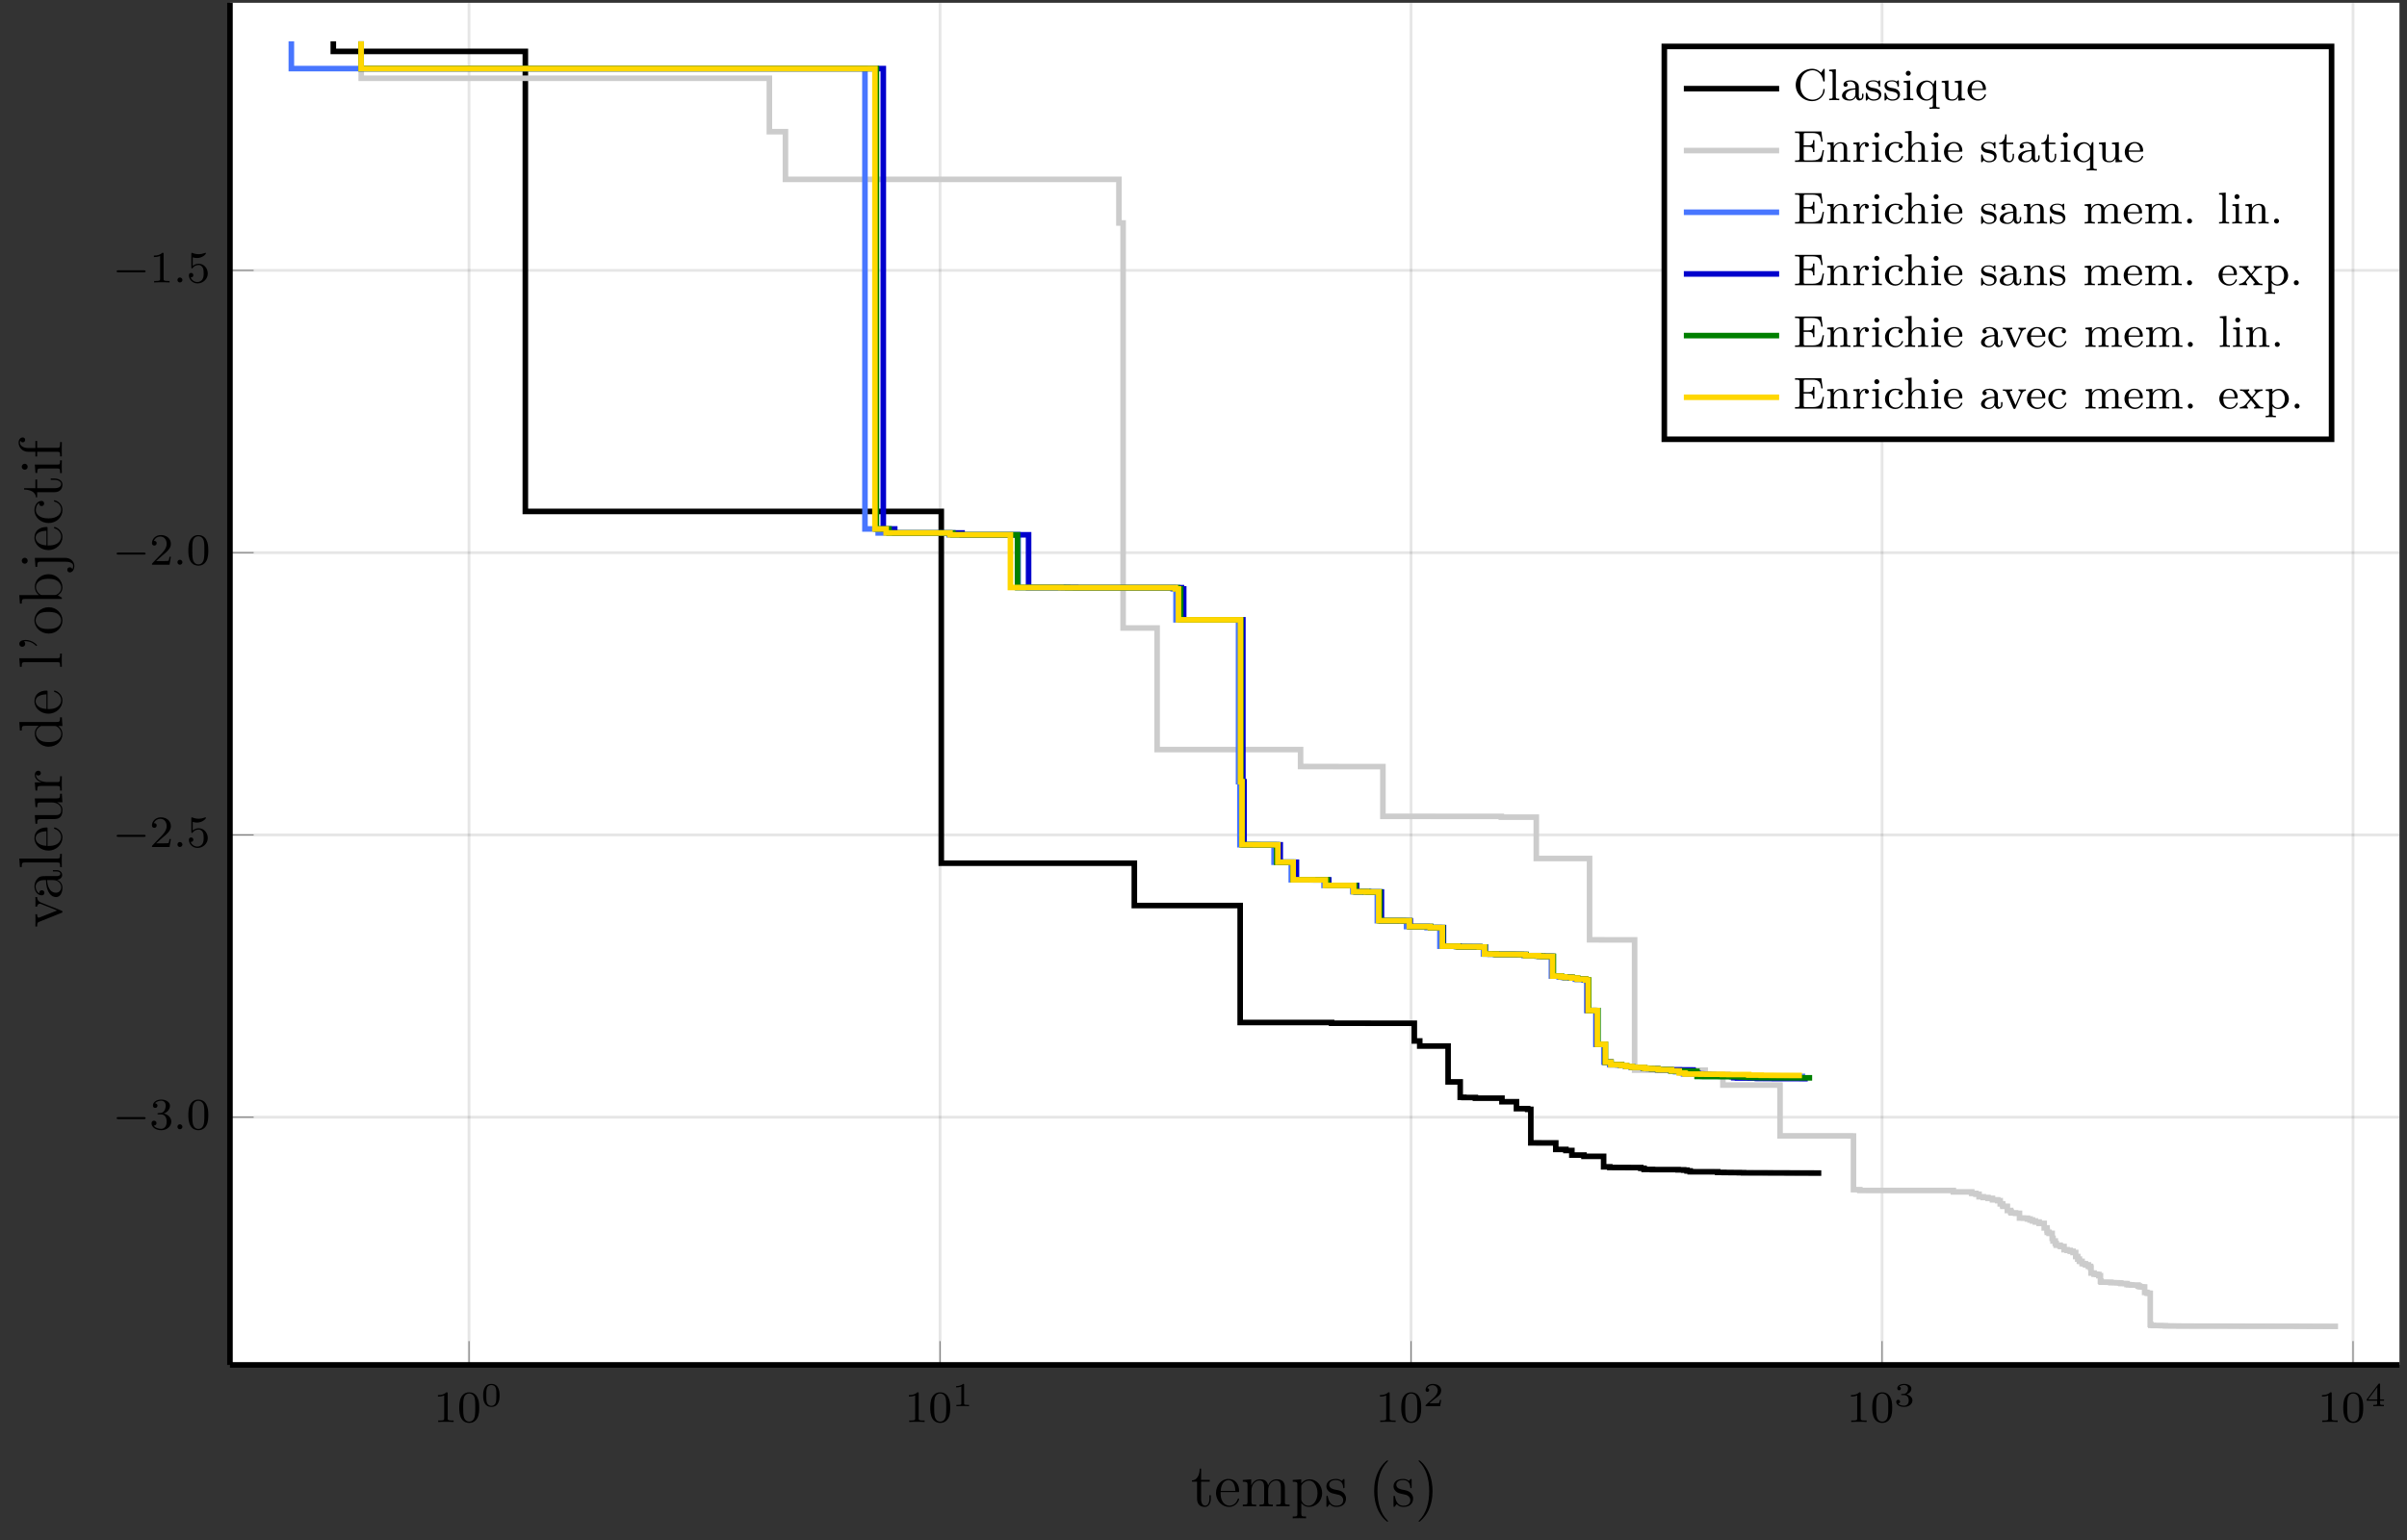 <?xml version="1.0" encoding="UTF-8"?>
<svg xmlns="http://www.w3.org/2000/svg" xmlns:xlink="http://www.w3.org/1999/xlink" width="429.562pt" height="274.98pt" viewBox="0 0 429.562 274.98" version="1.1">
<rect x="0" y="0" width="429.562" height="274.98" fill="#333333" stroke="none"/>
<defs>
<g>
<symbol overflow="visible" id="glyph-1582152674717029-0-0">
<path style="stroke:none;" d=""/>
</symbol>
<symbol overflow="visible" id="glyph-1582152674717029-0-1">
<path style="stroke:none;" d="M 2.5 -5.078 C 2.5 -5.297 2.484 -5.297 2.266 -5.297 C 1.938 -4.984 1.516 -4.797 0.766 -4.797 L 0.766 -4.531 C 0.984 -4.531 1.406 -4.531 1.875 -4.734 L 1.875 -0.656 C 1.875 -0.359 1.844 -0.266 1.094 -0.266 L 0.812 -0.266 L 0.812 0 C 1.141 -0.031 1.828 -0.031 2.188 -0.031 C 2.547 -0.031 3.234 -0.031 3.562 0 L 3.562 -0.266 L 3.281 -0.266 C 2.531 -0.266 2.5 -0.359 2.5 -0.656 Z M 2.5 -5.078 "/>
</symbol>
<symbol overflow="visible" id="glyph-1582152674717029-0-2">
<path style="stroke:none;" d="M 3.891 -2.547 C 3.891 -3.391 3.812 -3.906 3.547 -4.422 C 3.203 -5.125 2.547 -5.297 2.109 -5.297 C 1.109 -5.297 0.734 -4.547 0.625 -4.328 C 0.344 -3.75 0.328 -2.953 0.328 -2.547 C 0.328 -2.016 0.344 -1.219 0.734 -0.578 C 1.094 0.016 1.688 0.172 2.109 0.172 C 2.5 0.172 3.172 0.047 3.578 -0.734 C 3.875 -1.312 3.891 -2.031 3.891 -2.547 Z M 2.109 -0.062 C 1.844 -0.062 1.297 -0.188 1.125 -1.016 C 1.031 -1.469 1.031 -2.219 1.031 -2.641 C 1.031 -3.188 1.031 -3.75 1.125 -4.188 C 1.297 -5 1.906 -5.078 2.109 -5.078 C 2.375 -5.078 2.938 -4.938 3.094 -4.219 C 3.188 -3.781 3.188 -3.172 3.188 -2.641 C 3.188 -2.172 3.188 -1.453 3.094 -1 C 2.922 -0.172 2.375 -0.062 2.109 -0.062 Z M 2.109 -0.062 "/>
</symbol>
<symbol overflow="visible" id="glyph-1582152674717029-0-3">
<path style="stroke:none;" d="M 2.016 -2.656 C 2.641 -2.656 3.047 -2.203 3.047 -1.359 C 3.047 -0.359 2.484 -0.078 2.062 -0.078 C 1.625 -0.078 1.016 -0.234 0.734 -0.656 C 1.031 -0.656 1.234 -0.844 1.234 -1.094 C 1.234 -1.359 1.047 -1.531 0.781 -1.531 C 0.578 -1.531 0.344 -1.406 0.344 -1.078 C 0.344 -0.328 1.156 0.172 2.078 0.172 C 3.125 0.172 3.875 -0.562 3.875 -1.359 C 3.875 -2.031 3.344 -2.625 2.531 -2.812 C 3.156 -3.031 3.641 -3.562 3.641 -4.203 C 3.641 -4.844 2.922 -5.297 2.094 -5.297 C 1.234 -5.297 0.594 -4.844 0.594 -4.234 C 0.594 -3.938 0.781 -3.812 1 -3.812 C 1.25 -3.812 1.406 -3.984 1.406 -4.219 C 1.406 -4.516 1.141 -4.625 0.969 -4.625 C 1.312 -5.062 1.922 -5.094 2.062 -5.094 C 2.266 -5.094 2.875 -5.031 2.875 -4.203 C 2.875 -3.656 2.641 -3.312 2.531 -3.188 C 2.297 -2.938 2.109 -2.922 1.625 -2.891 C 1.469 -2.891 1.406 -2.875 1.406 -2.766 C 1.406 -2.656 1.484 -2.656 1.625 -2.656 Z M 2.016 -2.656 "/>
</symbol>
<symbol overflow="visible" id="glyph-1582152674717029-0-4">
<path style="stroke:none;" d="M 2.25 -1.625 C 2.375 -1.75 2.703 -2.016 2.844 -2.125 C 3.328 -2.578 3.797 -3.016 3.797 -3.734 C 3.797 -4.688 3 -5.297 2.016 -5.297 C 1.047 -5.297 0.422 -4.578 0.422 -3.859 C 0.422 -3.469 0.734 -3.422 0.844 -3.422 C 1.016 -3.422 1.266 -3.531 1.266 -3.844 C 1.266 -4.25 0.859 -4.25 0.766 -4.25 C 1 -4.844 1.531 -5.031 1.922 -5.031 C 2.656 -5.031 3.047 -4.406 3.047 -3.734 C 3.047 -2.906 2.469 -2.297 1.516 -1.344 L 0.516 -0.297 C 0.422 -0.219 0.422 -0.203 0.422 0 L 3.562 0 L 3.797 -1.422 L 3.547 -1.422 C 3.531 -1.266 3.469 -0.875 3.375 -0.719 C 3.328 -0.656 2.719 -0.656 2.594 -0.656 L 1.172 -0.656 Z M 2.25 -1.625 "/>
</symbol>
<symbol overflow="visible" id="glyph-1582152674717029-0-5">
<path style="stroke:none;" d="M 1.109 -4.484 C 1.219 -4.453 1.531 -4.359 1.875 -4.359 C 2.875 -4.359 3.469 -5.062 3.469 -5.188 C 3.469 -5.281 3.422 -5.297 3.375 -5.297 C 3.359 -5.297 3.344 -5.297 3.281 -5.266 C 2.969 -5.141 2.594 -5.047 2.172 -5.047 C 1.703 -5.047 1.312 -5.156 1.062 -5.266 C 0.984 -5.297 0.969 -5.297 0.953 -5.297 C 0.859 -5.297 0.859 -5.219 0.859 -5.062 L 0.859 -2.734 C 0.859 -2.594 0.859 -2.5 0.984 -2.5 C 1.047 -2.5 1.062 -2.531 1.109 -2.594 C 1.203 -2.703 1.5 -3.109 2.188 -3.109 C 2.625 -3.109 2.844 -2.75 2.922 -2.594 C 3.047 -2.312 3.062 -1.938 3.062 -1.641 C 3.062 -1.344 3.062 -0.906 2.844 -0.562 C 2.688 -0.312 2.359 -0.078 1.938 -0.078 C 1.422 -0.078 0.922 -0.391 0.734 -0.922 C 0.75 -0.906 0.812 -0.906 0.812 -0.906 C 1.031 -0.906 1.219 -1.047 1.219 -1.297 C 1.219 -1.594 0.984 -1.703 0.828 -1.703 C 0.672 -1.703 0.422 -1.625 0.422 -1.281 C 0.422 -0.562 1.047 0.172 1.953 0.172 C 2.953 0.172 3.797 -0.609 3.797 -1.594 C 3.797 -2.516 3.125 -3.344 2.188 -3.344 C 1.797 -3.344 1.422 -3.219 1.109 -2.938 Z M 1.109 -4.484 "/>
</symbol>
<symbol overflow="visible" id="glyph-1582152674717029-1-0">
<path style="stroke:none;" d=""/>
</symbol>
<symbol overflow="visible" id="glyph-1582152674717029-1-1">
<path style="stroke:none;" d="M 3.297 -1.906 C 3.297 -2.344 3.297 -3.984 1.828 -3.984 C 0.359 -3.984 0.359 -2.344 0.359 -1.906 C 0.359 -1.484 0.359 0.125 1.828 0.125 C 3.297 0.125 3.297 -1.484 3.297 -1.906 Z M 1.828 -0.062 C 1.578 -0.062 1.172 -0.188 1.016 -0.688 C 0.922 -1.031 0.922 -1.609 0.922 -1.984 C 0.922 -2.391 0.922 -2.844 1.016 -3.172 C 1.156 -3.703 1.609 -3.781 1.828 -3.781 C 2.094 -3.781 2.5 -3.656 2.625 -3.203 C 2.719 -2.891 2.719 -2.453 2.719 -1.984 C 2.719 -1.609 2.719 -1 2.625 -0.672 C 2.453 -0.141 2.016 -0.062 1.828 -0.062 Z M 1.828 -0.062 "/>
</symbol>
<symbol overflow="visible" id="glyph-1582152674717029-1-2">
<path style="stroke:none;" d="M 2.141 -3.797 C 2.141 -3.984 2.125 -3.984 1.938 -3.984 C 1.547 -3.594 0.938 -3.594 0.719 -3.594 L 0.719 -3.359 C 0.875 -3.359 1.281 -3.359 1.641 -3.531 L 1.641 -0.516 C 1.641 -0.312 1.641 -0.234 1.016 -0.234 L 0.766 -0.234 L 0.766 0 C 1.094 -0.031 1.562 -0.031 1.891 -0.031 C 2.219 -0.031 2.688 -0.031 3.016 0 L 3.016 -0.234 L 2.766 -0.234 C 2.141 -0.234 2.141 -0.312 2.141 -0.516 Z M 2.141 -3.797 "/>
</symbol>
<symbol overflow="visible" id="glyph-1582152674717029-1-3">
<path style="stroke:none;" d="M 3.219 -1.125 L 3 -1.125 C 2.984 -1.031 2.922 -0.641 2.844 -0.578 C 2.797 -0.531 2.312 -0.531 2.219 -0.531 L 1.109 -0.531 L 1.875 -1.156 C 2.078 -1.328 2.609 -1.703 2.797 -1.891 C 2.969 -2.062 3.219 -2.375 3.219 -2.797 C 3.219 -3.547 2.547 -3.984 1.734 -3.984 C 0.969 -3.984 0.438 -3.469 0.438 -2.906 C 0.438 -2.609 0.688 -2.562 0.75 -2.562 C 0.906 -2.562 1.078 -2.672 1.078 -2.891 C 1.078 -3.016 1 -3.219 0.734 -3.219 C 0.875 -3.516 1.234 -3.75 1.656 -3.75 C 2.281 -3.75 2.609 -3.281 2.609 -2.797 C 2.609 -2.375 2.328 -1.938 1.922 -1.547 L 0.5 -0.25 C 0.438 -0.188 0.438 -0.188 0.438 0 L 3.031 0 Z M 3.219 -1.125 "/>
</symbol>
<symbol overflow="visible" id="glyph-1582152674717029-1-4">
<path style="stroke:none;" d="M 1.766 -1.984 C 2.266 -1.984 2.609 -1.641 2.609 -1.031 C 2.609 -0.375 2.219 -0.094 1.781 -0.094 C 1.609 -0.094 1 -0.125 0.734 -0.469 C 0.969 -0.5 1.062 -0.656 1.062 -0.812 C 1.062 -1.016 0.922 -1.156 0.719 -1.156 C 0.562 -1.156 0.375 -1.047 0.375 -0.797 C 0.375 -0.203 1.031 0.125 1.797 0.125 C 2.688 0.125 3.266 -0.438 3.266 -1.031 C 3.266 -1.469 2.938 -1.938 2.219 -2.109 C 2.703 -2.266 3.078 -2.656 3.078 -3.141 C 3.078 -3.625 2.516 -3.984 1.797 -3.984 C 1.094 -3.984 0.562 -3.656 0.562 -3.172 C 0.562 -2.906 0.766 -2.844 0.891 -2.844 C 1.047 -2.844 1.203 -2.938 1.203 -3.156 C 1.203 -3.344 1.078 -3.453 0.906 -3.469 C 1.188 -3.781 1.734 -3.781 1.797 -3.781 C 2.094 -3.781 2.484 -3.641 2.484 -3.141 C 2.484 -2.812 2.297 -2.234 1.688 -2.203 C 1.578 -2.203 1.422 -2.188 1.375 -2.188 C 1.312 -2.172 1.25 -2.172 1.25 -2.078 C 1.25 -1.984 1.312 -1.984 1.406 -1.984 Z M 1.766 -1.984 "/>
</symbol>
<symbol overflow="visible" id="glyph-1582152674717029-1-5">
<path style="stroke:none;" d="M 3.375 -0.984 L 3.375 -1.219 L 2.672 -1.219 L 2.672 -3.859 C 2.672 -4 2.672 -4.047 2.531 -4.047 C 2.422 -4.047 2.406 -4.016 2.359 -3.953 L 0.281 -1.219 L 0.281 -0.984 L 2.141 -0.984 L 2.141 -0.5 C 2.141 -0.312 2.141 -0.234 1.641 -0.234 L 1.453 -0.234 L 1.453 0 C 1.578 0 2.141 -0.031 2.406 -0.031 C 2.672 -0.031 3.234 0 3.344 0 L 3.344 -0.234 L 3.172 -0.234 C 2.672 -0.234 2.672 -0.312 2.672 -0.5 L 2.672 -0.984 Z M 2.172 -3.391 L 2.172 -1.219 L 0.531 -1.219 Z M 2.172 -3.391 "/>
</symbol>
<symbol overflow="visible" id="glyph-1582152674717029-2-0">
<path style="stroke:none;" d=""/>
</symbol>
<symbol overflow="visible" id="glyph-1582152674717029-2-1">
<path style="stroke:none;" d="M 5.562 -1.812 C 5.703 -1.812 5.875 -1.812 5.875 -1.984 C 5.875 -2.172 5.703 -2.172 5.562 -2.172 L 1 -2.172 C 0.875 -2.172 0.703 -2.172 0.703 -1.984 C 0.703 -1.812 0.875 -1.812 1 -1.812 Z M 5.562 -1.812 "/>
</symbol>
<symbol overflow="visible" id="glyph-1582152674717029-3-0">
<path style="stroke:none;" d=""/>
</symbol>
<symbol overflow="visible" id="glyph-1582152674717029-3-1">
<path style="stroke:none;" d="M 1.625 -0.438 C 1.625 -0.703 1.391 -0.891 1.172 -0.891 C 0.922 -0.891 0.734 -0.672 0.734 -0.453 C 0.734 -0.172 0.953 0 1.172 0 C 1.422 0 1.625 -0.203 1.625 -0.438 Z M 1.625 -0.438 "/>
</symbol>
<symbol overflow="visible" id="glyph-1582152674717029-4-0">
<path style="stroke:none;" d=""/>
</symbol>
<symbol overflow="visible" id="glyph-1582152674717029-4-1">
<path style="stroke:none;" d="M 3.578 -1.359 L 3.578 -1.984 L 3.328 -1.984 L 3.328 -1.375 C 3.328 -0.594 3.016 -0.125 2.578 -0.125 C 1.844 -0.125 1.844 -1.156 1.844 -1.344 L 1.844 -4.406 L 3.391 -4.406 L 3.391 -4.719 L 1.844 -4.719 L 1.844 -6.734 L 1.594 -6.734 C 1.594 -5.703 1.188 -4.656 0.203 -4.625 L 0.203 -4.406 L 1.125 -4.406 L 1.125 -1.359 C 1.125 -0.141 1.938 0.109 2.516 0.109 C 3.203 0.109 3.578 -0.562 3.578 -1.359 Z M 3.578 -1.359 "/>
</symbol>
<symbol overflow="visible" id="glyph-1582152674717029-4-2">
<path style="stroke:none;" d="M 4.453 -1.297 C 4.453 -1.375 4.406 -1.406 4.344 -1.406 C 4.25 -1.406 4.234 -1.359 4.203 -1.297 C 3.922 -0.391 3.188 -0.125 2.734 -0.125 C 2.266 -0.125 1.156 -0.438 1.156 -2.328 L 1.156 -2.547 L 4.188 -2.547 C 4.438 -2.547 4.453 -2.547 4.453 -2.75 C 4.453 -3.859 3.859 -4.891 2.547 -4.891 C 1.297 -4.891 0.328 -3.75 0.328 -2.406 C 0.328 -0.953 1.453 0.109 2.656 0.109 C 3.969 0.109 4.453 -1.078 4.453 -1.297 Z M 3.781 -2.75 L 1.172 -2.75 C 1.266 -4.469 2.219 -4.672 2.531 -4.672 C 3.703 -4.672 3.766 -3.125 3.781 -2.75 Z M 3.781 -2.75 "/>
</symbol>
<symbol overflow="visible" id="glyph-1582152674717029-4-3">
<path style="stroke:none;" d="M 8.688 0 L 8.688 -0.312 C 8.141 -0.312 7.859 -0.312 7.859 -0.641 L 7.859 -2.656 C 7.859 -3.688 7.859 -3.984 7.594 -4.344 C 7.281 -4.766 6.766 -4.828 6.391 -4.828 C 5.484 -4.828 5.031 -4.172 4.859 -3.75 C 4.703 -4.594 4.109 -4.828 3.422 -4.828 C 2.359 -4.828 1.938 -3.922 1.844 -3.703 L 1.844 -4.828 L 0.344 -4.703 L 0.344 -4.391 C 1.094 -4.391 1.188 -4.312 1.188 -3.781 L 1.188 -0.812 C 1.188 -0.312 1.062 -0.312 0.344 -0.312 L 0.344 0 C 0.641 -0.016 1.234 -0.016 1.531 -0.016 C 1.844 -0.016 2.438 -0.016 2.734 0 L 2.734 -0.312 C 2.031 -0.312 1.891 -0.312 1.891 -0.812 L 1.891 -2.844 C 1.891 -4 2.656 -4.609 3.328 -4.609 C 4.016 -4.609 4.156 -4.047 4.156 -3.391 L 4.156 -0.812 C 4.156 -0.312 4.047 -0.312 3.328 -0.312 L 3.328 0 C 3.609 -0.016 4.203 -0.016 4.516 -0.016 C 4.828 -0.016 5.422 -0.016 5.703 0 L 5.703 -0.312 C 5 -0.312 4.875 -0.312 4.875 -0.812 L 4.875 -2.844 C 4.875 -4 5.625 -4.609 6.312 -4.609 C 6.984 -4.609 7.141 -4.047 7.141 -3.391 L 7.141 -0.812 C 7.141 -0.312 7.016 -0.312 6.312 -0.312 L 6.312 0 C 6.594 -0.016 7.188 -0.016 7.484 -0.016 C 7.812 -0.016 8.406 -0.016 8.688 0 Z M 8.688 0 "/>
</symbol>
<symbol overflow="visible" id="glyph-1582152674717029-4-4">
<path style="stroke:none;" d="M 5.562 -2.359 C 5.562 -3.75 4.531 -4.828 3.344 -4.828 C 2.375 -4.828 1.859 -4.141 1.828 -4.094 L 1.828 -4.828 L 0.312 -4.703 L 0.312 -4.391 C 1.078 -4.391 1.141 -4.312 1.141 -3.828 L 1.141 1.312 C 1.141 1.812 1.016 1.812 0.312 1.812 L 0.312 2.125 C 0.594 2.109 1.188 2.109 1.484 2.109 C 1.812 2.109 2.406 2.109 2.688 2.125 L 2.688 1.812 C 1.984 1.812 1.844 1.812 1.844 1.312 L 1.844 -0.594 C 2.047 -0.312 2.5 0.109 3.203 0.109 C 4.453 0.109 5.562 -0.953 5.562 -2.359 Z M 4.734 -2.359 C 4.734 -1.062 3.984 -0.109 3.141 -0.109 C 2.797 -0.109 2.484 -0.25 2.266 -0.453 C 2.016 -0.719 1.844 -0.938 1.844 -1.234 L 1.844 -3.5 C 1.844 -3.703 1.844 -3.719 1.969 -3.891 C 2.297 -4.375 2.844 -4.594 3.25 -4.594 C 4.078 -4.594 4.734 -3.594 4.734 -2.359 Z M 4.734 -2.359 "/>
</symbol>
<symbol overflow="visible" id="glyph-1582152674717029-4-5">
<path style="stroke:none;" d="M 3.859 -1.391 C 3.859 -1.984 3.5 -2.328 3.391 -2.438 C 3 -2.766 2.703 -2.844 1.984 -2.969 C 1.656 -3.031 0.859 -3.188 0.859 -3.844 C 0.859 -4.188 1.078 -4.688 2.062 -4.688 C 3.266 -4.688 3.328 -3.672 3.359 -3.328 C 3.359 -3.234 3.438 -3.234 3.469 -3.234 C 3.594 -3.234 3.594 -3.297 3.594 -3.5 L 3.594 -4.641 C 3.594 -4.828 3.594 -4.891 3.484 -4.891 C 3.391 -4.891 3.188 -4.641 3.109 -4.547 C 2.766 -4.812 2.438 -4.891 2.078 -4.891 C 0.75 -4.891 0.359 -4.156 0.359 -3.562 C 0.359 -3.438 0.359 -3.062 0.781 -2.672 C 1.125 -2.359 1.5 -2.297 2 -2.188 C 2.609 -2.062 2.75 -2.031 3.016 -1.812 C 3.219 -1.656 3.359 -1.406 3.359 -1.109 C 3.359 -0.641 3.094 -0.109 2.125 -0.109 C 1.406 -0.109 0.875 -0.531 0.641 -1.625 C 0.594 -1.812 0.578 -1.844 0.578 -1.844 C 0.562 -1.891 0.516 -1.891 0.484 -1.891 C 0.359 -1.891 0.359 -1.828 0.359 -1.625 L 0.359 -0.141 C 0.359 0.062 0.359 0.109 0.469 0.109 C 0.531 0.109 0.531 0.094 0.719 -0.125 C 0.781 -0.203 0.781 -0.234 0.938 -0.406 C 1.359 0.109 1.953 0.109 2.141 0.109 C 3.281 0.109 3.859 -0.531 3.859 -1.391 Z M 3.859 -1.391 "/>
</symbol>
<symbol overflow="visible" id="glyph-1582152674717029-4-6">
<path style="stroke:none;" d="M 3.562 2.656 C 3.562 2.625 3.562 2.609 3.375 2.422 C 2.281 1.312 1.672 -0.5 1.672 -2.734 C 1.672 -4.859 2.172 -6.688 3.453 -7.969 C 3.562 -8.078 3.562 -8.094 3.562 -8.125 C 3.562 -8.188 3.5 -8.219 3.469 -8.219 C 3.312 -8.219 2.422 -7.422 1.891 -6.359 C 1.328 -5.25 1.078 -4.078 1.078 -2.734 C 1.078 -1.75 1.234 -0.453 1.797 0.719 C 2.438 2.031 3.344 2.75 3.469 2.75 C 3.5 2.75 3.562 2.734 3.562 2.656 Z M 3.562 2.656 "/>
</symbol>
<symbol overflow="visible" id="glyph-1582152674717029-4-7">
<path style="stroke:none;" d="M 3.094 -2.734 C 3.094 -3.562 2.984 -4.922 2.359 -6.188 C 1.719 -7.5 0.828 -8.219 0.703 -8.219 C 0.656 -8.219 0.609 -8.188 0.609 -8.125 C 0.609 -8.094 0.609 -8.078 0.781 -7.891 C 1.891 -6.781 2.5 -4.969 2.5 -2.734 C 2.5 -0.609 1.984 1.219 0.719 2.516 C 0.609 2.609 0.609 2.625 0.609 2.656 C 0.609 2.734 0.656 2.75 0.703 2.75 C 0.844 2.75 1.734 1.953 2.281 0.891 C 2.844 -0.234 3.094 -1.406 3.094 -2.734 Z M 3.094 -2.734 "/>
</symbol>
<symbol overflow="visible" id="glyph-1582152674717029-5-0">
<path style="stroke:none;" d=""/>
</symbol>
<symbol overflow="visible" id="glyph-1582152674717029-5-1">
<path style="stroke:none;" d="M -4.406 -5.453 L -4.719 -5.453 C -4.703 -5.141 -4.703 -4.984 -4.703 -4.641 L -4.719 -3.75 L -4.406 -3.75 C -4.375 -4.203 -4.047 -4.266 -3.938 -4.266 C -3.828 -4.266 -3.781 -4.234 -3.641 -4.188 L -0.828 -3.062 L -3.906 -1.844 C -4.062 -1.781 -4.062 -1.781 -4.125 -1.781 C -4.406 -1.781 -4.406 -2.188 -4.406 -2.391 L -4.719 -2.391 C -4.703 -2.109 -4.703 -1.547 -4.703 -1.25 L -4.719 -0.203 L -4.406 -0.203 C -4.406 -0.812 -4.359 -0.922 -4.016 -1.047 L -0.094 -2.625 C 0.062 -2.672 0.109 -2.688 0.109 -2.828 C 0.109 -2.906 0.094 -2.969 -0.094 -3.047 L -3.688 -4.469 C -3.922 -4.562 -4.391 -4.75 -4.406 -5.453 Z M -4.406 -5.453 "/>
</symbol>
<symbol overflow="visible" id="glyph-1582152674717029-5-2">
<path style="stroke:none;" d="M -0.969 -5.188 L -1.594 -5.188 L -1.594 -4.953 L -0.969 -4.953 C -0.344 -4.953 -0.266 -4.688 -0.266 -4.531 C -0.266 -4.125 -0.844 -4.125 -1 -4.125 L -2.922 -4.125 C -3.516 -4.125 -3.953 -4.125 -4.375 -3.641 C -4.734 -3.25 -4.891 -2.766 -4.891 -2.281 C -4.891 -1.375 -4.297 -0.688 -3.578 -0.688 C -3.266 -0.688 -3.109 -0.891 -3.109 -1.156 C -3.109 -1.406 -3.297 -1.594 -3.562 -1.594 C -4.016 -1.594 -4.016 -1.203 -4.016 -1.047 C -4.469 -1.297 -4.672 -1.812 -4.672 -2.25 C -4.672 -2.766 -4.25 -3.406 -3.266 -3.406 L -2.828 -3.406 C -2.797 -1.203 -1.875 -0.375 -1.031 -0.375 C -0.172 -0.375 0.109 -1.375 0.109 -2.047 C 0.109 -2.766 -0.328 -3.266 -0.859 -3.469 C -0.344 -3.516 0.062 -3.859 0.062 -4.328 C 0.062 -4.562 -0.094 -5.188 -0.969 -5.188 Z M -1.547 -3.406 C -0.469 -3.406 -0.109 -2.609 -0.109 -2.141 C -0.109 -1.594 -0.5 -1.156 -1.031 -1.156 C -2.469 -1.156 -2.609 -3.016 -2.625 -3.406 Z M -1.547 -3.406 "/>
</symbol>
<symbol overflow="visible" id="glyph-1582152674717029-5-3">
<path style="stroke:none;" d="M 0 -2.719 L -0.312 -2.719 C -0.312 -2.016 -0.312 -1.891 -0.812 -1.891 L -7.594 -1.891 L -7.484 -0.359 L -7.156 -0.359 C -7.156 -1.109 -7.094 -1.188 -6.547 -1.188 L -0.812 -1.188 C -0.312 -1.188 -0.312 -1.078 -0.312 -0.359 L 0 -0.359 C -0.016 -0.672 -0.016 -1.203 -0.016 -1.531 C -0.016 -1.859 -0.016 -2.406 0 -2.719 Z M 0 -2.719 "/>
</symbol>
<symbol overflow="visible" id="glyph-1582152674717029-5-4">
<path style="stroke:none;" d="M -1.297 -4.453 C -1.375 -4.453 -1.406 -4.406 -1.406 -4.344 C -1.406 -4.25 -1.359 -4.234 -1.297 -4.203 C -0.391 -3.922 -0.125 -3.188 -0.125 -2.734 C -0.125 -2.266 -0.438 -1.156 -2.328 -1.156 L -2.547 -1.156 L -2.547 -4.188 C -2.547 -4.438 -2.547 -4.453 -2.75 -4.453 C -3.859 -4.453 -4.891 -3.859 -4.891 -2.547 C -4.891 -1.297 -3.75 -0.328 -2.406 -0.328 C -0.953 -0.328 0.109 -1.453 0.109 -2.656 C 0.109 -3.969 -1.078 -4.453 -1.297 -4.453 Z M -2.75 -3.781 L -2.75 -1.172 C -4.469 -1.266 -4.672 -2.219 -4.672 -2.531 C -4.672 -3.703 -3.125 -3.766 -2.75 -3.781 Z M -2.75 -3.781 "/>
</symbol>
<symbol overflow="visible" id="glyph-1582152674717029-5-5">
<path style="stroke:none;" d="M 0 -5.703 L -0.312 -5.703 C -0.312 -4.969 -0.391 -4.875 -0.938 -4.875 L -4.828 -4.875 L -4.703 -3.328 L -4.391 -3.328 C -4.391 -4.078 -4.312 -4.156 -3.781 -4.156 L -1.812 -4.156 C -0.891 -4.156 -0.109 -3.672 -0.109 -2.844 C -0.109 -1.953 -0.625 -1.891 -1.203 -1.891 L -4.828 -1.891 L -4.703 -0.344 L -4.391 -0.344 C -4.391 -1.188 -4.359 -1.188 -3.391 -1.188 L -1.734 -1.188 C -1.062 -1.188 -0.672 -1.188 -0.312 -1.516 C -0.016 -1.781 0.109 -2.219 0.109 -2.781 C 0.109 -2.969 0.109 -3.312 -0.203 -3.688 C -0.453 -4.016 -0.875 -4.188 -0.875 -4.188 L 0.109 -4.188 Z M 0 -5.703 "/>
</symbol>
<symbol overflow="visible" id="glyph-1582152674717029-5-6">
<path style="stroke:none;" d="M -4.188 -3.859 C -4.531 -3.859 -4.828 -3.578 -4.828 -3.094 C -4.828 -2.172 -3.828 -1.844 -3.609 -1.781 L -4.828 -1.781 L -4.703 -0.312 L -4.391 -0.312 C -4.391 -1.047 -4.312 -1.141 -3.781 -1.141 L -0.812 -1.141 C -0.312 -1.141 -0.312 -1.016 -0.312 -0.312 L 0 -0.312 C -0.016 -0.609 -0.016 -1.219 -0.016 -1.547 C -0.016 -1.844 -0.016 -2.625 0 -2.875 L -0.312 -2.875 L -0.312 -2.656 C -0.312 -1.844 -0.438 -1.828 -0.828 -1.828 L -2.547 -1.828 C -3.609 -1.828 -4.609 -2.266 -4.609 -3.109 C -4.609 -3.203 -4.609 -3.219 -4.594 -3.266 C -4.562 -3.172 -4.484 -3 -4.188 -3 C -3.875 -3 -3.75 -3.25 -3.75 -3.422 C -3.75 -3.641 -3.906 -3.859 -4.188 -3.859 Z M -4.188 -3.859 "/>
</symbol>
<symbol overflow="visible" id="glyph-1582152674717029-5-7">
<path style="stroke:none;" d="M 0 -5.641 L -0.312 -5.641 C -0.312 -4.891 -0.391 -4.812 -0.938 -4.812 L -7.594 -4.812 L -7.484 -3.281 L -7.156 -3.281 C -7.156 -4.031 -7.094 -4.125 -6.547 -4.125 L -4.125 -4.125 C -4.453 -3.891 -4.828 -3.422 -4.828 -2.75 C -4.828 -1.484 -3.75 -0.391 -2.359 -0.391 C -0.969 -0.391 0.109 -1.422 0.109 -2.625 C 0.109 -3.469 -0.438 -3.938 -0.641 -4.094 L 0.109 -4.094 Z M -1.281 -4.094 C -1.078 -4.094 -1.047 -4.094 -0.812 -3.938 C -0.422 -3.688 -0.109 -3.234 -0.109 -2.688 C -0.109 -2.406 -0.219 -1.219 -2.344 -1.219 C -3.125 -1.219 -3.578 -1.344 -3.938 -1.594 C -4.266 -1.812 -4.609 -2.25 -4.609 -2.797 C -4.609 -3.469 -4.125 -3.859 -3.938 -3.969 C -3.75 -4.094 -3.734 -4.094 -3.531 -4.094 Z M -1.281 -4.094 "/>
</symbol>
<symbol overflow="visible" id="glyph-1582152674717029-5-8">
<path style="stroke:none;" d="M -6.484 -2.172 C -7.156 -2.172 -7.594 -1.922 -7.594 -1.484 C -7.594 -1.156 -7.359 -0.953 -7.078 -0.953 C -6.781 -0.953 -6.531 -1.156 -6.531 -1.484 C -6.531 -1.781 -6.766 -1.922 -6.766 -1.922 C -6.688 -1.938 -6.625 -1.953 -6.484 -1.953 C -6.328 -1.953 -5.438 -1.953 -4.688 -1.188 C -4.594 -1.094 -4.562 -1.094 -4.531 -1.094 C -4.484 -1.094 -4.422 -1.156 -4.422 -1.203 C -4.422 -1.297 -5.234 -2.172 -6.484 -2.172 Z M -6.484 -2.172 "/>
</symbol>
<symbol overflow="visible" id="glyph-1582152674717029-5-9">
<path style="stroke:none;" d="M -2.344 -5.031 C -3.75 -5.031 -4.891 -3.953 -4.891 -2.688 C -4.891 -1.375 -3.719 -0.328 -2.344 -0.328 C -0.938 -0.328 0.109 -1.422 0.109 -2.672 C 0.109 -3.969 -0.969 -5.031 -2.344 -5.031 Z M -2.438 -4.188 C -2.062 -4.188 -1.375 -4.188 -0.859 -3.906 C -0.344 -3.609 -0.125 -3.094 -0.125 -2.688 C -0.125 -2.281 -0.312 -1.781 -0.844 -1.469 C -1.344 -1.172 -1.984 -1.156 -2.438 -1.156 C -2.859 -1.156 -3.531 -1.156 -4.016 -1.5 C -4.484 -1.812 -4.672 -2.297 -4.672 -2.672 C -4.672 -3.094 -4.469 -3.562 -4.047 -3.859 C -3.531 -4.188 -2.844 -4.188 -2.438 -4.188 Z M -2.438 -4.188 "/>
</symbol>
<symbol overflow="visible" id="glyph-1582152674717029-5-10">
<path style="stroke:none;" d="M -2.359 -5.562 C -3.75 -5.562 -4.828 -4.531 -4.828 -3.312 C -4.828 -2.719 -4.562 -2.203 -4.094 -1.828 L -7.594 -1.828 L -7.484 -0.312 L -7.156 -0.312 C -7.156 -1.047 -7.094 -1.141 -6.547 -1.141 L 0 -1.141 L 0 -1.375 L -0.719 -1.781 C -0.312 -2.031 0.109 -2.5 0.109 -3.203 C 0.109 -4.453 -0.953 -5.562 -2.359 -5.562 Z M -2.375 -4.734 C -1.641 -4.734 -1.188 -4.625 -0.781 -4.359 C -0.453 -4.141 -0.109 -3.703 -0.109 -3.156 C -0.109 -2.562 -0.5 -2.172 -0.781 -2 C -1.016 -1.844 -1.062 -1.844 -1.25 -1.844 L -3.5 -1.844 C -3.703 -1.844 -3.719 -1.844 -3.906 -1.969 C -4.297 -2.234 -4.609 -2.719 -4.609 -3.25 C -4.609 -3.578 -4.484 -4.734 -2.375 -4.734 Z M -2.375 -4.734 "/>
</symbol>
<symbol overflow="visible" id="glyph-1582152674717029-5-11">
<path style="stroke:none;" d="M 0.562 -2.219 L -4.828 -2.219 L -4.703 -0.609 L -4.391 -0.609 C -4.391 -1.438 -4.312 -1.531 -3.781 -1.531 L 0.609 -1.531 C 1.203 -1.531 2.016 -1.406 2.016 -0.781 C 2.016 -0.781 2.016 -0.422 1.859 -0.172 C 1.812 -0.453 1.594 -0.531 1.406 -0.531 C 1.156 -0.531 0.969 -0.344 0.969 -0.094 C 0.969 0.188 1.156 0.375 1.422 0.375 C 1.953 0.375 2.234 -0.219 2.234 -0.781 C 2.234 -1.578 1.562 -2.219 0.562 -2.219 Z M -6.609 -2.234 C -6.938 -2.234 -7.156 -1.969 -7.156 -1.703 C -7.156 -1.406 -6.906 -1.172 -6.609 -1.172 C -6.328 -1.172 -6.094 -1.406 -6.094 -1.703 C -6.094 -2.031 -6.359 -2.234 -6.609 -2.234 Z M -6.609 -2.234 "/>
</symbol>
<symbol overflow="visible" id="glyph-1582152674717029-5-12">
<path style="stroke:none;" d="M -1.297 -4.453 C -1.406 -4.453 -1.406 -4.375 -1.406 -4.344 C -1.406 -4.234 -1.375 -4.234 -1.234 -4.188 C -0.453 -3.953 -0.125 -3.359 -0.125 -2.766 C -0.125 -2.109 -0.719 -1.219 -2.375 -1.219 C -4.188 -1.219 -4.641 -2.141 -4.641 -2.688 C -4.641 -3.109 -4.484 -3.719 -4.047 -3.969 C -4.047 -3.828 -4.047 -3.422 -3.609 -3.422 C -3.344 -3.422 -3.156 -3.609 -3.156 -3.875 C -3.156 -4.125 -3.312 -4.344 -3.625 -4.344 C -4.359 -4.344 -4.891 -3.578 -4.891 -2.688 C -4.891 -1.406 -3.75 -0.391 -2.359 -0.391 C -0.969 -0.391 0.109 -1.438 0.109 -2.672 C 0.109 -4.125 -1.203 -4.453 -1.297 -4.453 Z M -1.297 -4.453 "/>
</symbol>
<symbol overflow="visible" id="glyph-1582152674717029-5-13">
<path style="stroke:none;" d="M -1.359 -3.578 L -1.984 -3.578 L -1.984 -3.328 L -1.375 -3.328 C -0.594 -3.328 -0.125 -3.016 -0.125 -2.578 C -0.125 -1.844 -1.156 -1.844 -1.344 -1.844 L -4.406 -1.844 L -4.406 -3.391 L -4.719 -3.391 L -4.719 -1.844 L -6.734 -1.844 L -6.734 -1.594 C -5.703 -1.594 -4.656 -1.188 -4.625 -0.203 L -4.406 -0.203 L -4.406 -1.125 L -1.359 -1.125 C -0.141 -1.125 0.109 -1.938 0.109 -2.516 C 0.109 -3.203 -0.562 -3.578 -1.359 -3.578 Z M -1.359 -3.578 "/>
</symbol>
<symbol overflow="visible" id="glyph-1582152674717029-5-14">
<path style="stroke:none;" d="M 0 -2.641 L -0.312 -2.641 C -0.312 -1.922 -0.375 -1.891 -0.797 -1.891 L -4.828 -1.891 L -4.703 -0.391 L -4.391 -0.391 C -4.391 -1.094 -4.328 -1.188 -3.797 -1.188 L -0.812 -1.188 C -0.312 -1.188 -0.312 -1.078 -0.312 -0.359 L 0 -0.359 C -0.016 -0.672 -0.016 -1.188 -0.016 -1.516 C -0.016 -1.625 -0.016 -2.266 0 -2.641 Z M -6.609 -2.031 C -6.938 -2.031 -7.156 -1.766 -7.156 -1.5 C -7.156 -1.188 -6.906 -0.969 -6.609 -0.969 C -6.328 -0.969 -6.094 -1.203 -6.094 -1.484 C -6.094 -1.812 -6.359 -2.031 -6.609 -2.031 Z M -6.609 -2.031 "/>
</symbol>
<symbol overflow="visible" id="glyph-1582152674717029-5-15">
<path style="stroke:none;" d="M -6.984 -3.75 C -7.391 -3.75 -7.719 -3.359 -7.719 -2.828 C -7.719 -2.062 -7.125 -1.188 -6 -1.188 L -4.719 -1.188 L -4.719 -0.344 L -4.406 -0.344 L -4.406 -1.188 L -0.812 -1.188 C -0.312 -1.188 -0.312 -1.078 -0.312 -0.359 L 0 -0.359 C -0.016 -0.672 -0.016 -1.266 -0.016 -1.594 C -0.016 -1.891 -0.016 -2.672 0 -2.922 L -0.312 -2.922 L -0.312 -2.703 C -0.312 -1.906 -0.438 -1.891 -0.828 -1.891 L -4.406 -1.891 L -4.406 -3.125 L -4.719 -3.125 L -4.719 -1.859 L -6 -1.859 C -6.984 -1.859 -7.484 -2.359 -7.484 -2.812 C -7.484 -2.906 -7.469 -3.062 -7.406 -3.203 C -7.391 -3.156 -7.297 -2.875 -6.984 -2.875 C -6.719 -2.875 -6.547 -3.062 -6.547 -3.312 C -6.547 -3.578 -6.719 -3.75 -6.984 -3.75 Z M -6.984 -3.75 "/>
</symbol>
<symbol overflow="visible" id="glyph-1582152674717029-6-0">
<path style="stroke:none;" d=""/>
</symbol>
<symbol overflow="visible" id="glyph-1582152674717029-6-1">
<path style="stroke:none;" d="M 5.641 -1.859 C 5.641 -1.938 5.641 -2.016 5.5 -2.016 C 5.422 -2.016 5.391 -1.969 5.391 -1.891 C 5.328 -0.672 4.328 -0.094 3.484 -0.094 C 2.812 -0.094 1.297 -0.516 1.297 -2.719 C 1.297 -4.875 2.734 -5.344 3.484 -5.344 C 4.234 -5.344 5.156 -4.812 5.375 -3.438 C 5.375 -3.375 5.391 -3.328 5.5 -3.328 C 5.641 -3.328 5.641 -3.375 5.641 -3.531 L 5.641 -5.406 C 5.641 -5.531 5.641 -5.609 5.531 -5.609 C 5.469 -5.609 5.469 -5.609 5.391 -5.5 L 4.984 -4.906 C 4.703 -5.219 4.172 -5.609 3.406 -5.609 C 1.812 -5.609 0.469 -4.328 0.469 -2.719 C 0.469 -1.109 1.797 0.172 3.422 0.172 C 4.75 0.172 5.641 -0.891 5.641 -1.859 Z M 5.641 -1.859 "/>
</symbol>
<symbol overflow="visible" id="glyph-1582152674717029-6-2">
<path style="stroke:none;" d="M 2.125 0 L 2.125 -0.266 C 1.625 -0.266 1.516 -0.266 1.516 -0.625 L 1.516 -5.531 L 0.328 -5.438 L 0.328 -5.172 C 0.875 -5.172 0.938 -5.125 0.938 -4.734 L 0.938 -0.625 C 0.938 -0.266 0.844 -0.266 0.328 -0.266 L 0.328 0 C 0.641 -0.031 1.094 -0.031 1.234 -0.031 C 1.391 -0.031 1.812 -0.031 2.125 0 Z M 2.125 0 "/>
</symbol>
<symbol overflow="visible" id="glyph-1582152674717029-6-3">
<path style="stroke:none;" d="M 4.094 -0.719 L 4.094 -1.156 L 3.844 -1.156 L 3.844 -0.719 C 3.844 -0.391 3.734 -0.266 3.562 -0.266 C 3.266 -0.266 3.266 -0.625 3.266 -0.719 L 3.266 -2.375 C 3.266 -3.156 2.516 -3.547 1.781 -3.547 C 1.125 -3.547 0.531 -3.297 0.531 -2.766 C 0.531 -2.531 0.703 -2.391 0.906 -2.391 C 1.125 -2.391 1.281 -2.547 1.281 -2.766 C 1.281 -2.953 1.156 -3.094 0.984 -3.125 C 1.281 -3.328 1.719 -3.328 1.766 -3.328 C 2.219 -3.328 2.656 -3.016 2.656 -2.359 L 2.656 -2.125 C 2.203 -2.094 1.672 -2.078 1.109 -1.844 C 0.406 -1.531 0.266 -1.078 0.266 -0.812 C 0.266 -0.125 1.078 0.078 1.625 0.078 C 2.203 0.078 2.562 -0.25 2.734 -0.562 C 2.781 -0.266 2.984 0.047 3.344 0.047 C 3.422 0.047 4.094 0.016 4.094 -0.719 Z M 2.656 -1.125 C 2.656 -0.344 2.016 -0.141 1.688 -0.141 C 1.281 -0.141 0.922 -0.422 0.922 -0.812 C 0.922 -1.328 1.422 -1.875 2.656 -1.906 Z M 2.656 -1.125 "/>
</symbol>
<symbol overflow="visible" id="glyph-1582152674717029-6-4">
<path style="stroke:none;" d="M 3.047 -1.031 C 3.047 -1.406 2.828 -1.969 1.875 -2.141 C 1.812 -2.156 1.359 -2.234 1.328 -2.234 C 1.078 -2.297 0.703 -2.469 0.703 -2.781 C 0.703 -3.016 0.891 -3.359 1.641 -3.359 C 2.531 -3.359 2.578 -2.703 2.594 -2.484 C 2.594 -2.422 2.656 -2.391 2.703 -2.391 C 2.844 -2.391 2.844 -2.453 2.844 -2.594 L 2.844 -3.344 C 2.844 -3.469 2.844 -3.547 2.734 -3.547 C 2.688 -3.547 2.672 -3.547 2.547 -3.422 C 2.531 -3.422 2.453 -3.344 2.438 -3.344 C 2.438 -3.344 2.406 -3.344 2.359 -3.375 C 2.234 -3.469 2 -3.547 1.641 -3.547 C 0.531 -3.547 0.281 -2.953 0.281 -2.562 C 0.281 -2.172 0.578 -1.938 0.594 -1.906 C 0.922 -1.672 1.094 -1.641 1.641 -1.547 C 2.016 -1.469 2.625 -1.359 2.625 -0.828 C 2.625 -0.516 2.422 -0.141 1.688 -0.141 C 0.875 -0.141 0.641 -0.766 0.547 -1.188 C 0.516 -1.297 0.5 -1.328 0.406 -1.328 C 0.281 -1.328 0.281 -1.266 0.281 -1.109 L 0.281 -0.125 C 0.281 0 0.281 0.078 0.375 0.078 C 0.438 0.078 0.438 0.078 0.578 -0.078 C 0.625 -0.125 0.703 -0.219 0.75 -0.266 C 1.109 0.062 1.484 0.078 1.688 0.078 C 2.703 0.078 3.047 -0.5 3.047 -1.031 Z M 3.047 -1.031 "/>
</symbol>
<symbol overflow="visible" id="glyph-1582152674717029-6-5">
<path style="stroke:none;" d="M 2.078 0 L 2.078 -0.266 C 1.547 -0.266 1.516 -0.297 1.516 -0.609 L 1.516 -3.516 L 0.359 -3.422 L 0.359 -3.156 C 0.875 -3.156 0.938 -3.109 0.938 -2.719 L 0.938 -0.625 C 0.938 -0.266 0.844 -0.266 0.328 -0.266 L 0.328 0 C 0.641 -0.031 1.094 -0.031 1.219 -0.031 C 1.312 -0.031 1.797 -0.031 2.078 0 Z M 1.625 -4.797 C 1.625 -5.062 1.406 -5.25 1.172 -5.25 C 0.953 -5.25 0.734 -5.062 0.734 -4.797 C 0.734 -4.562 0.922 -4.359 1.172 -4.359 C 1.422 -4.359 1.625 -4.562 1.625 -4.797 Z M 1.625 -4.797 "/>
</symbol>
<symbol overflow="visible" id="glyph-1582152674717029-6-6">
<path style="stroke:none;" d="M 4.422 1.547 L 4.422 1.281 C 3.906 1.281 3.812 1.281 3.812 0.922 L 3.812 -3.516 L 3.594 -3.516 L 3.297 -2.828 C 3.031 -3.25 2.656 -3.516 2.156 -3.516 C 1.156 -3.516 0.281 -2.734 0.281 -1.719 C 0.281 -0.719 1.094 0.078 2.078 0.078 C 2.656 0.078 3.016 -0.234 3.219 -0.484 L 3.219 0.922 C 3.219 1.281 3.109 1.281 2.609 1.281 L 2.609 1.547 C 2.953 1.516 3.297 1.516 3.516 1.516 C 3.75 1.516 4.078 1.516 4.422 1.547 Z M 3.234 -1.125 C 3.234 -1 3.234 -0.953 3.109 -0.75 C 2.828 -0.266 2.406 -0.141 2.125 -0.141 C 1.484 -0.141 0.984 -0.859 0.984 -1.719 C 0.984 -2.625 1.578 -3.266 2.203 -3.266 C 2.859 -3.266 3.234 -2.625 3.234 -2.188 Z M 3.234 -1.125 "/>
</symbol>
<symbol overflow="visible" id="glyph-1582152674717029-6-7">
<path style="stroke:none;" d="M 4.484 0 L 4.484 -0.266 C 3.938 -0.266 3.875 -0.312 3.875 -0.703 L 3.875 -3.516 L 2.656 -3.422 L 2.656 -3.156 C 3.203 -3.156 3.266 -3.109 3.266 -2.719 L 3.266 -1.328 C 3.266 -0.641 2.859 -0.141 2.25 -0.141 C 1.562 -0.141 1.531 -0.484 1.531 -0.891 L 1.531 -3.516 L 0.328 -3.422 L 0.328 -3.156 C 0.938 -3.156 0.938 -3.141 0.938 -2.438 L 0.938 -1.234 C 0.938 -0.656 0.938 0.078 2.203 0.078 C 2.953 0.078 3.25 -0.5 3.281 -0.562 L 3.297 -0.562 L 3.297 0.078 Z M 4.484 0 "/>
</symbol>
<symbol overflow="visible" id="glyph-1582152674717029-6-8">
<path style="stroke:none;" d="M 3.516 -0.953 C 3.516 -0.984 3.484 -1.062 3.391 -1.062 C 3.297 -1.062 3.281 -1.016 3.266 -0.969 C 2.984 -0.188 2.297 -0.172 2.156 -0.172 C 1.797 -0.172 1.422 -0.328 1.188 -0.703 C 0.953 -1.062 0.953 -1.578 0.953 -1.812 L 3.297 -1.812 C 3.469 -1.812 3.516 -1.812 3.516 -2 C 3.516 -2.703 3.125 -3.547 2 -3.547 C 1.016 -3.547 0.234 -2.734 0.234 -1.75 C 0.234 -0.719 1.094 0.078 2.109 0.078 C 3.109 0.078 3.516 -0.766 3.516 -0.953 Z M 2.969 -2.031 L 0.953 -2.031 C 1.031 -3.141 1.703 -3.328 2 -3.328 C 2.938 -3.328 2.969 -2.203 2.969 -2.031 Z M 2.969 -2.031 "/>
</symbol>
<symbol overflow="visible" id="glyph-1582152674717029-6-9">
<path style="stroke:none;" d="M 5.516 -2.078 L 5.266 -2.078 C 5.062 -0.875 4.891 -0.266 3.453 -0.266 L 2.266 -0.266 C 1.906 -0.266 1.891 -0.312 1.891 -0.594 L 1.891 -2.688 L 2.656 -2.688 C 3.453 -2.688 3.562 -2.453 3.562 -1.75 L 3.812 -1.75 L 3.812 -3.875 L 3.562 -3.875 C 3.562 -3.188 3.453 -2.953 2.656 -2.953 L 1.891 -2.953 L 1.891 -4.828 C 1.891 -5.094 1.906 -5.156 2.266 -5.156 L 3.406 -5.156 C 4.719 -5.156 4.891 -4.672 5.031 -3.609 L 5.281 -3.609 L 5.047 -5.422 L 0.344 -5.422 L 0.344 -5.156 L 0.531 -5.156 C 1.141 -5.156 1.156 -5.062 1.156 -4.766 L 1.156 -0.641 C 1.156 -0.344 1.141 -0.266 0.531 -0.266 L 0.344 -0.266 L 0.344 0 L 5.156 0 Z M 5.516 -2.078 "/>
</symbol>
<symbol overflow="visible" id="glyph-1582152674717029-6-10">
<path style="stroke:none;" d="M 4.484 0 L 4.484 -0.266 C 3.969 -0.266 3.875 -0.266 3.875 -0.625 L 3.875 -2.422 C 3.875 -3.078 3.562 -3.516 2.734 -3.516 C 1.938 -3.516 1.578 -2.938 1.484 -2.75 L 1.484 -3.516 L 0.328 -3.422 L 0.328 -3.156 C 0.875 -3.156 0.938 -3.109 0.938 -2.719 L 0.938 -0.625 C 0.938 -0.266 0.844 -0.266 0.328 -0.266 L 0.328 0 C 0.672 -0.031 1.016 -0.031 1.234 -0.031 C 1.469 -0.031 1.797 -0.031 2.141 0 L 2.141 -0.266 C 1.641 -0.266 1.531 -0.266 1.531 -0.625 L 1.531 -2.062 C 1.531 -2.906 2.172 -3.297 2.656 -3.297 C 3.141 -3.297 3.266 -2.953 3.266 -2.453 L 3.266 -0.625 C 3.266 -0.266 3.172 -0.266 2.656 -0.266 L 2.656 0 C 3 -0.031 3.359 -0.031 3.562 -0.031 C 3.797 -0.031 4.141 -0.031 4.484 0 Z M 4.484 0 "/>
</symbol>
<symbol overflow="visible" id="glyph-1582152674717029-6-11">
<path style="stroke:none;" d="M 3.062 -3.016 C 3.062 -3.297 2.812 -3.516 2.453 -3.516 C 1.938 -3.516 1.578 -3.125 1.422 -2.672 L 1.406 -2.672 L 1.406 -3.516 L 0.281 -3.422 L 0.281 -3.156 C 0.828 -3.156 0.891 -3.109 0.891 -2.719 L 0.891 -0.625 C 0.891 -0.266 0.781 -0.266 0.281 -0.266 L 0.281 0 C 0.594 -0.031 1.031 -0.031 1.219 -0.031 C 1.688 -0.031 1.703 -0.031 2.219 0 L 2.219 -0.266 L 2.062 -0.266 C 1.484 -0.266 1.469 -0.344 1.469 -0.641 L 1.469 -1.812 C 1.469 -2.422 1.719 -3.281 2.484 -3.297 C 2.438 -3.266 2.344 -3.203 2.344 -3.016 C 2.344 -2.766 2.547 -2.656 2.703 -2.656 C 2.891 -2.656 3.062 -2.781 3.062 -3.016 Z M 3.062 -3.016 "/>
</symbol>
<symbol overflow="visible" id="glyph-1582152674717029-6-12">
<path style="stroke:none;" d="M 3.516 -0.953 C 3.516 -1.047 3.406 -1.047 3.391 -1.047 C 3.328 -1.047 3.297 -1.047 3.266 -0.969 C 3.219 -0.797 2.984 -0.172 2.188 -0.172 C 1.703 -0.172 0.984 -0.547 0.984 -1.734 C 0.984 -2.875 1.578 -3.312 2.156 -3.312 C 2.234 -3.312 2.656 -3.312 2.938 -3.156 C 2.703 -3.094 2.672 -2.906 2.672 -2.812 C 2.672 -2.594 2.828 -2.438 3.047 -2.438 C 3.266 -2.438 3.422 -2.578 3.422 -2.828 C 3.422 -3.312 2.891 -3.547 2.141 -3.547 C 1.031 -3.547 0.281 -2.672 0.281 -1.719 C 0.281 -0.703 1.109 0.078 2.109 0.078 C 3.234 0.078 3.516 -0.859 3.516 -0.953 Z M 3.516 -0.953 "/>
</symbol>
<symbol overflow="visible" id="glyph-1582152674717029-6-13">
<path style="stroke:none;" d="M 4.484 0 L 4.484 -0.266 C 3.969 -0.266 3.875 -0.266 3.875 -0.625 L 3.875 -2.422 C 3.875 -3.078 3.562 -3.516 2.734 -3.516 C 2.031 -3.516 1.672 -3.062 1.516 -2.812 L 1.516 -5.531 L 0.328 -5.438 L 0.328 -5.172 C 0.875 -5.172 0.938 -5.125 0.938 -4.734 L 0.938 -0.625 C 0.938 -0.266 0.844 -0.266 0.328 -0.266 L 0.328 0 C 0.672 -0.031 1.016 -0.031 1.234 -0.031 C 1.469 -0.031 1.797 -0.031 2.141 0 L 2.141 -0.266 C 1.641 -0.266 1.531 -0.266 1.531 -0.625 L 1.531 -2.062 C 1.531 -2.906 2.172 -3.297 2.656 -3.297 C 3.141 -3.297 3.266 -2.953 3.266 -2.453 L 3.266 -0.625 C 3.266 -0.266 3.172 -0.266 2.656 -0.266 L 2.656 0 C 3 -0.031 3.359 -0.031 3.562 -0.031 C 3.797 -0.031 4.141 -0.031 4.484 0 Z M 4.484 0 "/>
</symbol>
<symbol overflow="visible" id="glyph-1582152674717029-6-14">
<path style="stroke:none;" d="M 2.812 -1 L 2.812 -1.438 L 2.562 -1.438 L 2.562 -1.016 C 2.562 -0.469 2.312 -0.172 2.016 -0.172 C 1.484 -0.172 1.484 -0.859 1.484 -0.984 L 1.484 -3.172 L 2.672 -3.172 L 2.672 -3.438 L 1.484 -3.438 L 1.484 -4.906 L 1.234 -4.906 C 1.234 -4.172 0.906 -3.422 0.156 -3.391 L 0.156 -3.172 L 0.875 -3.172 L 0.875 -1 C 0.875 -0.062 1.594 0.078 1.953 0.078 C 2.5 0.078 2.812 -0.391 2.812 -1 Z M 2.812 -1 "/>
</symbol>
<symbol overflow="visible" id="glyph-1582152674717029-6-15">
<path style="stroke:none;" d="M 6.828 0 L 6.828 -0.266 C 6.312 -0.266 6.219 -0.266 6.219 -0.625 L 6.219 -2.422 C 6.219 -3.062 5.938 -3.516 5.078 -3.516 C 4.344 -3.516 3.969 -3.016 3.844 -2.781 C 3.703 -3.359 3.25 -3.516 2.734 -3.516 C 1.953 -3.516 1.594 -2.969 1.484 -2.75 L 1.484 -3.516 L 0.328 -3.422 L 0.328 -3.156 C 0.875 -3.156 0.938 -3.109 0.938 -2.719 L 0.938 -0.625 C 0.938 -0.266 0.844 -0.266 0.328 -0.266 L 0.328 0 C 0.672 -0.031 1.016 -0.031 1.234 -0.031 C 1.469 -0.031 1.797 -0.031 2.141 0 L 2.141 -0.266 C 1.641 -0.266 1.531 -0.266 1.531 -0.625 L 1.531 -2.062 C 1.531 -2.906 2.172 -3.297 2.672 -3.297 C 3.188 -3.297 3.281 -2.891 3.281 -2.453 L 3.281 -0.625 C 3.281 -0.266 3.172 -0.266 2.672 -0.266 L 2.672 0 C 3.016 -0.031 3.359 -0.031 3.578 -0.031 C 3.812 -0.031 4.141 -0.031 4.484 0 L 4.484 -0.266 C 3.969 -0.266 3.875 -0.266 3.875 -0.625 L 3.875 -2.062 C 3.875 -2.906 4.516 -3.297 5.016 -3.297 C 5.531 -3.297 5.625 -2.891 5.625 -2.453 L 5.625 -0.625 C 5.625 -0.266 5.516 -0.266 5.016 -0.266 L 5.016 0 C 5.359 -0.031 5.703 -0.031 5.922 -0.031 C 6.156 -0.031 6.484 -0.031 6.828 0 Z M 6.828 0 "/>
</symbol>
<symbol overflow="visible" id="glyph-1582152674717029-6-16">
<path style="stroke:none;" d="M 1.625 -0.438 C 1.625 -0.703 1.406 -0.891 1.172 -0.891 C 0.906 -0.891 0.734 -0.672 0.734 -0.453 C 0.734 -0.172 0.953 0 1.172 0 C 1.438 0 1.625 -0.219 1.625 -0.438 Z M 1.625 -0.438 "/>
</symbol>
<symbol overflow="visible" id="glyph-1582152674717029-6-17">
<path style="stroke:none;" d="M 4.328 0 L 4.328 -0.266 C 3.844 -0.266 3.766 -0.297 3.547 -0.547 L 2.453 -1.859 C 2.672 -2.141 2.906 -2.422 3.141 -2.672 C 3.406 -2.953 3.688 -3.156 4.188 -3.172 L 4.188 -3.438 C 3.875 -3.406 3.859 -3.406 3.5 -3.406 C 3.469 -3.406 3 -3.406 2.75 -3.438 L 2.75 -3.172 C 2.906 -3.156 2.938 -3.062 2.938 -2.953 C 2.938 -2.859 2.891 -2.75 2.797 -2.641 L 2.297 -2.062 L 1.672 -2.812 C 1.562 -2.922 1.562 -2.984 1.562 -2.984 C 1.562 -3.047 1.625 -3.156 1.812 -3.172 L 1.812 -3.438 C 1.5 -3.406 1.047 -3.406 0.969 -3.406 C 0.828 -3.406 0.422 -3.406 0.172 -3.438 L 0.172 -3.172 C 0.719 -3.172 0.719 -3.156 1.141 -2.672 L 1.953 -1.688 L 1.234 -0.828 C 1.031 -0.609 0.734 -0.281 0.141 -0.266 L 0.141 0 C 0.438 -0.031 0.484 -0.031 0.828 -0.031 C 0.828 -0.031 1.328 -0.031 1.578 0 L 1.578 -0.266 C 1.469 -0.281 1.391 -0.328 1.391 -0.484 C 1.391 -0.625 1.484 -0.734 1.5 -0.766 L 2.125 -1.484 L 2.781 -0.703 C 2.938 -0.516 2.938 -0.5 2.938 -0.453 C 2.938 -0.375 2.891 -0.266 2.688 -0.266 L 2.688 0 C 3.031 -0.031 3.391 -0.031 3.547 -0.031 C 3.688 -0.031 4.094 -0.031 4.328 0 Z M 4.328 0 "/>
</symbol>
<symbol overflow="visible" id="glyph-1582152674717029-6-18">
<path style="stroke:none;" d="M 4.422 -1.719 C 4.422 -2.719 3.609 -3.516 2.641 -3.516 C 2.328 -3.516 1.875 -3.438 1.469 -3.016 L 1.469 -3.516 L 0.281 -3.422 L 0.281 -3.156 C 0.844 -3.156 0.891 -3.109 0.891 -2.781 L 0.891 0.922 C 0.891 1.281 0.781 1.281 0.281 1.281 L 0.281 1.547 C 0.625 1.516 0.969 1.516 1.188 1.516 C 1.422 1.516 1.75 1.516 2.094 1.547 L 2.094 1.281 C 1.578 1.281 1.484 1.281 1.484 0.922 L 1.484 -0.391 C 1.859 0.016 2.266 0.078 2.531 0.078 C 3.531 0.078 4.422 -0.703 4.422 -1.719 Z M 3.703 -1.719 C 3.703 -0.812 3.125 -0.141 2.484 -0.141 C 2.203 -0.141 1.844 -0.266 1.578 -0.656 C 1.484 -0.797 1.484 -0.812 1.484 -0.953 L 1.484 -2.656 C 1.672 -2.969 2.078 -3.266 2.578 -3.266 C 3.188 -3.266 3.703 -2.594 3.703 -1.719 Z M 3.703 -1.719 "/>
</symbol>
<symbol overflow="visible" id="glyph-1582152674717029-6-19">
<path style="stroke:none;" d="M 4.281 -3.172 L 4.281 -3.438 C 4.016 -3.406 4 -3.406 3.672 -3.406 C 3.594 -3.406 3.219 -3.406 2.969 -3.438 L 2.969 -3.172 C 3.25 -3.156 3.328 -2.984 3.328 -2.844 C 3.328 -2.766 3.312 -2.719 3.281 -2.656 L 2.422 -0.641 L 1.469 -2.812 C 1.422 -2.906 1.422 -2.969 1.422 -2.969 C 1.422 -3.172 1.719 -3.172 1.844 -3.172 L 1.844 -3.438 C 1.5 -3.406 1.125 -3.406 0.984 -3.406 C 0.812 -3.406 0.438 -3.406 0.172 -3.438 L 0.172 -3.172 C 0.656 -3.172 0.703 -3.125 0.828 -2.859 L 2.016 -0.094 C 2.078 0.031 2.125 0.078 2.234 0.078 C 2.344 0.078 2.406 0.016 2.438 -0.078 L 3.531 -2.609 C 3.719 -3.062 4 -3.156 4.281 -3.172 Z M 4.281 -3.172 "/>
</symbol>
</g>
</defs>
<g id="surface1">
<path style=" stroke:none;fill-rule:nonzero;fill:rgb(100%,100%,100%);fill-opacity:1;" d="M 41.039 243.664 L 428.215 243.664 L 428.215 0.496 L 41.039 0.496 Z M 41.039 243.664 "/>
<path style="fill:none;stroke-width:0.498;stroke-linecap:butt;stroke-linejoin:miter;stroke:rgb(0%,0%,0%);stroke-opacity:0.1;stroke-miterlimit:10;" d="M -0.001 0.001 L -0.001 243.169 M 84.058 0.001 L 84.058 243.169 M 168.116 0.001 L 168.116 243.169 M 252.175 0.001 L 252.175 243.169 M 336.23 0.001 L 336.23 243.169 " transform="matrix(1,0,0,-1,83.704,243.665)"/>
<path style="fill:none;stroke-width:0.498;stroke-linecap:butt;stroke-linejoin:miter;stroke:rgb(0%,0%,0%);stroke-opacity:0.1;stroke-miterlimit:10;" d="M -42.665 44.224 L 344.511 44.224 M -42.665 94.614 L 344.511 94.614 M -42.665 145.005 L 344.511 145.005 M -42.665 195.395 L 344.511 195.395 " transform="matrix(1,0,0,-1,83.704,243.665)"/>
<path style="fill:none;stroke-width:0.199;stroke-linecap:butt;stroke-linejoin:miter;stroke:rgb(50%,50%,50%);stroke-opacity:1;stroke-miterlimit:10;" d="M -0.001 0.001 L -0.001 4.251 M 84.058 0.001 L 84.058 4.251 M 168.116 0.001 L 168.116 4.251 M 252.175 0.001 L 252.175 4.251 M 336.23 0.001 L 336.23 4.251 " transform="matrix(1,0,0,-1,83.704,243.665)"/>
<path style="fill:none;stroke-width:0.199;stroke-linecap:butt;stroke-linejoin:miter;stroke:rgb(50%,50%,50%);stroke-opacity:1;stroke-miterlimit:10;" d="M -42.665 44.224 L -38.434 44.224 M -42.665 94.614 L -38.434 94.614 M -42.665 145.005 L -38.434 145.005 M -42.665 195.395 L -38.434 195.395 " transform="matrix(1,0,0,-1,83.704,243.665)"/>
<path style="fill:none;stroke-width:0.996;stroke-linecap:butt;stroke-linejoin:miter;stroke:rgb(0%,0%,0%);stroke-opacity:1;stroke-miterlimit:10;" d="M -42.665 0.001 L 344.511 0.001 " transform="matrix(1,0,0,-1,83.704,243.665)"/>
<path style="fill:none;stroke-width:0.996;stroke-linecap:butt;stroke-linejoin:miter;stroke:rgb(0%,0%,0%);stroke-opacity:1;stroke-miterlimit:10;" d="M -42.665 0.001 L -42.665 243.169 " transform="matrix(1,0,0,-1,83.704,243.665)"/>
<g style="fill:rgb(0%,0%,0%);fill-opacity:1;">
  <use xlink:href="#glyph-1582152674717029-0-1" x="77.395" y="253.849"/>
  <use xlink:href="#glyph-1582152674717029-0-2" x="81.63" y="253.849"/>
</g>
<g style="fill:rgb(0%,0%,0%);fill-opacity:1;">
  <use xlink:href="#glyph-1582152674717029-1-1" x="85.863" y="251.037"/>
</g>
<g style="fill:rgb(0%,0%,0%);fill-opacity:1;">
  <use xlink:href="#glyph-1582152674717029-0-1" x="161.451" y="253.849"/>
  <use xlink:href="#glyph-1582152674717029-0-2" x="165.686" y="253.849"/>
</g>
<g style="fill:rgb(0%,0%,0%);fill-opacity:1;">
  <use xlink:href="#glyph-1582152674717029-1-2" x="169.92" y="251.037"/>
</g>
<g style="fill:rgb(0%,0%,0%);fill-opacity:1;">
  <use xlink:href="#glyph-1582152674717029-0-1" x="245.508" y="253.849"/>
  <use xlink:href="#glyph-1582152674717029-0-2" x="249.743" y="253.849"/>
</g>
<g style="fill:rgb(0%,0%,0%);fill-opacity:1;">
  <use xlink:href="#glyph-1582152674717029-1-3" x="253.977" y="251.037"/>
</g>
<g style="fill:rgb(0%,0%,0%);fill-opacity:1;">
  <use xlink:href="#glyph-1582152674717029-0-1" x="329.565" y="253.849"/>
  <use xlink:href="#glyph-1582152674717029-0-2" x="333.8" y="253.849"/>
</g>
<g style="fill:rgb(0%,0%,0%);fill-opacity:1;">
  <use xlink:href="#glyph-1582152674717029-1-4" x="338.033" y="251.037"/>
</g>
<g style="fill:rgb(0%,0%,0%);fill-opacity:1;">
  <use xlink:href="#glyph-1582152674717029-0-1" x="413.622" y="253.849"/>
  <use xlink:href="#glyph-1582152674717029-0-2" x="417.857" y="253.849"/>
</g>
<g style="fill:rgb(0%,0%,0%);fill-opacity:1;">
  <use xlink:href="#glyph-1582152674717029-1-5" x="422.09" y="251.037"/>
</g>
<g style="fill:rgb(0%,0%,0%);fill-opacity:1;">
  <use xlink:href="#glyph-1582152674717029-2-1" x="20.112" y="201.594"/>
</g>
<g style="fill:rgb(0%,0%,0%);fill-opacity:1;">
  <use xlink:href="#glyph-1582152674717029-0-3" x="26.698" y="201.594"/>
</g>
<g style="fill:rgb(0%,0%,0%);fill-opacity:1;">
  <use xlink:href="#glyph-1582152674717029-3-1" x="30.932" y="201.594"/>
</g>
<g style="fill:rgb(0%,0%,0%);fill-opacity:1;">
  <use xlink:href="#glyph-1582152674717029-0-2" x="33.285" y="201.594"/>
</g>
<g style="fill:rgb(0%,0%,0%);fill-opacity:1;">
  <use xlink:href="#glyph-1582152674717029-2-1" x="20.112" y="151.204"/>
</g>
<g style="fill:rgb(0%,0%,0%);fill-opacity:1;">
  <use xlink:href="#glyph-1582152674717029-0-4" x="26.698" y="151.204"/>
</g>
<g style="fill:rgb(0%,0%,0%);fill-opacity:1;">
  <use xlink:href="#glyph-1582152674717029-3-1" x="30.932" y="151.204"/>
</g>
<g style="fill:rgb(0%,0%,0%);fill-opacity:1;">
  <use xlink:href="#glyph-1582152674717029-0-5" x="33.285" y="151.204"/>
</g>
<g style="fill:rgb(0%,0%,0%);fill-opacity:1;">
  <use xlink:href="#glyph-1582152674717029-2-1" x="20.112" y="100.814"/>
</g>
<g style="fill:rgb(0%,0%,0%);fill-opacity:1;">
  <use xlink:href="#glyph-1582152674717029-0-4" x="26.698" y="100.814"/>
</g>
<g style="fill:rgb(0%,0%,0%);fill-opacity:1;">
  <use xlink:href="#glyph-1582152674717029-3-1" x="30.932" y="100.814"/>
</g>
<g style="fill:rgb(0%,0%,0%);fill-opacity:1;">
  <use xlink:href="#glyph-1582152674717029-0-2" x="33.285" y="100.814"/>
</g>
<g style="fill:rgb(0%,0%,0%);fill-opacity:1;">
  <use xlink:href="#glyph-1582152674717029-2-1" x="20.112" y="50.424"/>
</g>
<g style="fill:rgb(0%,0%,0%);fill-opacity:1;">
  <use xlink:href="#glyph-1582152674717029-0-1" x="26.698" y="50.424"/>
</g>
<g style="fill:rgb(0%,0%,0%);fill-opacity:1;">
  <use xlink:href="#glyph-1582152674717029-3-1" x="30.932" y="50.424"/>
</g>
<g style="fill:rgb(0%,0%,0%);fill-opacity:1;">
  <use xlink:href="#glyph-1582152674717029-0-5" x="33.285" y="50.424"/>
</g>
<path style="fill:none;stroke-width:0.996;stroke-linecap:butt;stroke-linejoin:miter;stroke:rgb(0%,0%,0%);stroke-opacity:1;stroke-miterlimit:10;" d="M -24.22 236.286 L -24.22 234.489 L 10.05 234.489 L 10.05 152.364 L 84.28 152.364 L 84.28 89.567 L 118.734 89.567 L 118.734 82.009 L 137.624 82.009 L 137.624 61.13 L 153.937 61.13 L 153.937 61.001 L 160.441 61.001 L 160.441 60.993 L 168.698 60.993 L 168.698 57.833 L 169.667 57.833 L 169.667 56.927 L 174.73 56.927 L 174.73 50.528 L 176.89 50.528 L 176.89 47.782 L 177.538 47.782 L 177.538 47.739 L 179.605 47.739 L 179.605 47.618 L 184.343 47.618 L 184.343 46.985 L 186.929 46.985 L 186.929 45.751 L 188.925 45.751 L 188.925 45.622 L 189.491 45.622 L 189.491 39.642 L 190.905 39.642 L 190.905 39.634 L 193.944 39.634 L 193.944 38.47 L 195.757 38.47 L 195.757 38.278 L 196.816 38.278 L 196.816 37.462 L 198.976 37.462 L 198.976 37.235 L 202.483 37.235 L 202.483 35.364 L 203.589 35.364 L 203.589 35.251 L 204.491 35.251 L 204.491 35.243 L 206.835 35.243 L 206.835 35.235 L 209.12 35.235 L 209.12 35.102 L 209.706 35.102 L 209.706 34.903 L 211.202 34.903 L 211.202 34.868 L 215.769 34.868 L 215.769 34.825 L 216.773 34.825 L 216.773 34.77 L 217.374 34.77 L 217.374 34.63 L 217.929 34.63 L 217.929 34.489 L 218.37 34.489 L 218.37 34.481 L 221.812 34.481 L 221.812 34.477 L 222.839 34.477 L 222.839 34.368 L 223.96 34.368 L 223.96 34.349 L 225.21 34.349 L 225.21 34.337 L 226.694 34.337 L 226.694 34.317 L 227.456 34.317 L 227.456 34.29 L 228.765 34.29 L 228.765 34.286 L 231.292 34.286 L 231.292 34.282 L 232.265 34.282 L 232.265 34.274 L 235.163 34.274 L 235.163 34.267 L 235.421 34.267 L 235.421 34.263 L 237.046 34.263 L 237.046 34.259 L 239.538 34.259 L 239.538 34.251 L 241.327 34.251 " transform="matrix(1,0,0,-1,83.704,243.665)"/>
<path style="fill:none;stroke-width:0.996;stroke-linecap:butt;stroke-linejoin:miter;stroke:rgb(79.999%,79.999%,79.999%);stroke-opacity:1;stroke-miterlimit:10;" d="M -19.239 236.286 L -19.239 229.692 L 53.601 229.692 L 53.601 220.157 L 56.468 220.157 L 56.468 211.645 L 115.984 211.645 L 115.984 203.86 L 116.73 203.86 L 116.73 131.556 L 122.8 131.556 L 122.8 109.853 L 148.401 109.853 L 148.401 106.833 L 149.323 106.833 L 149.323 106.821 L 154.659 106.821 L 154.659 106.813 L 163.093 106.813 L 163.093 97.931 L 172.034 97.931 L 172.034 97.923 L 184.233 97.923 L 184.233 97.786 L 190.468 97.786 L 190.468 90.407 L 199.976 90.407 L 199.976 75.892 L 202.132 75.892 L 202.132 75.88 L 208.015 75.88 L 208.015 52.622 L 220.608 52.622 L 220.608 51.645 L 220.89 51.645 L 220.89 51.638 L 223.773 51.638 L 223.773 49.962 L 233.941 49.962 L 233.941 49.825 L 233.968 49.825 L 233.968 40.895 L 246.519 40.895 L 246.519 40.876 L 246.941 40.876 L 246.941 40.864 L 247.077 40.864 L 247.077 31.294 L 247.226 31.294 L 247.226 31.286 L 248.206 31.286 L 248.206 31.145 L 249.784 31.145 L 249.784 31.142 L 264.89 31.142 L 264.89 30.888 L 267.983 30.888 L 267.983 30.884 L 268.034 30.884 L 268.034 30.872 L 268.191 30.872 L 268.191 30.618 L 268.87 30.618 L 268.87 30.614 L 268.925 30.614 L 268.925 30.474 L 269.269 30.474 L 269.269 30.47 L 269.487 30.47 L 269.487 30.02 L 270.237 30.02 L 270.237 29.888 L 270.995 29.888 L 270.995 29.884 L 271.085 29.884 L 271.085 29.743 L 271.237 29.743 L 271.237 29.735 L 271.878 29.735 L 271.878 29.47 L 272.593 29.47 L 272.593 29.462 L 272.683 29.462 L 272.683 29.458 L 272.819 29.458 L 272.819 29.317 L 273.261 29.317 L 273.261 28.755 L 273.698 28.755 L 273.698 28.474 L 273.745 28.474 L 273.745 28.31 L 274.355 28.31 L 274.355 28.306 L 274.421 28.306 L 274.421 28.298 L 274.538 28.298 L 274.538 27.567 L 275.128 27.567 L 275.128 27.306 L 275.194 27.306 L 275.194 27.298 L 275.237 27.298 L 275.237 27.145 L 275.941 27.145 L 275.941 27.138 L 276.011 27.138 L 276.011 27.063 L 276.702 27.063 L 276.702 26.224 L 277.39 26.224 L 277.39 26.192 L 278.116 26.192 L 278.116 26.052 L 278.593 26.052 L 278.593 25.876 L 278.96 25.876 L 278.96 25.868 L 279.023 25.868 L 279.023 25.696 L 279.538 25.696 L 279.538 25.509 L 280.011 25.509 L 280.011 25.505 L 280.05 25.505 L 280.05 25.501 L 280.21 25.501 L 280.21 25.27 L 280.913 25.27 L 280.913 25.267 L 281.023 25.267 L 281.023 25.259 L 281.112 25.259 L 281.112 24.458 L 281.605 24.458 L 281.605 24.001 L 281.663 24.001 L 281.663 23.673 L 281.737 23.673 L 281.737 23.669 L 281.843 23.669 L 281.843 23.665 L 281.983 23.665 L 281.983 23.485 L 282.534 23.485 L 282.534 22.599 L 282.683 22.599 L 282.683 22.126 L 283.089 22.126 L 283.089 21.692 L 283.163 21.692 L 283.163 21.688 L 283.253 21.688 L 283.253 21.372 L 283.937 21.372 L 283.937 21.227 L 284.05 21.227 L 284.05 21.173 L 284.089 21.173 L 284.089 21.142 L 284.655 21.142 L 284.655 20.571 L 285.148 20.571 L 285.148 20.563 L 285.202 20.563 L 285.202 20.45 L 285.761 20.45 L 285.761 20.29 L 286.257 20.29 L 286.257 20.067 L 286.733 20.067 L 286.733 19.352 L 287.097 19.352 L 287.097 18.888 L 287.398 18.888 L 287.398 18.54 L 287.468 18.54 L 287.468 18.489 L 287.874 18.489 L 287.874 18.095 L 288.148 18.095 L 288.148 18.071 L 288.202 18.071 L 288.202 18.048 L 288.483 18.048 L 288.483 17.884 L 288.585 17.884 L 288.585 17.86 L 288.991 17.86 L 288.991 17.806 L 288.995 17.806 L 288.995 17.63 L 289.023 17.63 L 289.023 17.591 L 289.335 17.591 L 289.335 17.509 L 289.409 17.509 L 289.409 17.302 L 289.472 17.302 L 289.472 16.419 L 289.566 16.419 L 289.566 16.399 L 289.968 16.399 L 289.968 16.392 L 290.011 16.392 L 290.011 16.2 L 290.296 16.2 L 290.296 16.185 L 290.538 16.185 L 290.538 16.149 L 290.855 16.149 L 290.855 16.106 L 290.862 16.106 L 290.862 15.935 L 291.151 15.935 L 291.151 14.95 L 291.269 14.95 L 291.269 14.782 L 291.319 14.782 L 291.319 14.778 L 291.874 14.778 L 291.874 14.774 L 292.323 14.774 L 292.323 14.767 L 292.905 14.767 L 292.905 14.735 L 293.019 14.735 L 293.019 14.731 L 293.062 14.731 L 293.062 14.688 L 293.093 14.688 L 293.093 14.681 L 293.585 14.681 L 293.585 14.665 L 294.112 14.665 L 294.112 14.653 L 294.148 14.653 L 294.148 14.645 L 294.523 14.645 L 294.523 14.642 L 294.597 14.642 L 294.597 14.626 L 294.651 14.626 L 294.651 14.622 L 294.761 14.622 L 294.761 14.583 L 294.765 14.583 L 294.765 14.579 L 294.816 14.579 L 294.816 14.536 L 295.163 14.536 L 295.163 14.532 L 295.534 14.532 L 295.534 14.513 L 295.882 14.513 L 295.882 14.349 L 296.14 14.349 L 296.14 14.329 L 296.167 14.329 L 296.167 14.298 L 296.483 14.298 L 296.483 14.29 L 296.745 14.29 L 296.745 14.259 L 297.066 14.259 L 297.066 14.255 L 297.866 14.255 L 297.866 14.087 L 297.874 14.087 L 297.874 14.083 L 298.136 14.083 L 298.136 13.958 L 298.413 13.958 L 298.413 13.942 L 298.483 13.942 L 298.483 13.935 L 298.64 13.935 L 298.64 13.923 L 298.765 13.923 L 298.765 13.915 L 299.034 13.915 L 299.034 12.954 L 299.214 12.954 L 299.214 12.95 L 299.425 12.95 L 299.425 12.849 L 299.495 12.849 L 299.495 12.833 L 299.562 12.833 L 299.562 12.817 L 299.593 12.817 L 299.593 12.798 L 299.812 12.798 L 299.812 12.786 L 299.925 12.786 L 299.925 12.77 L 300.034 12.77 L 300.034 7.228 L 300.144 7.228 L 300.144 7.063 L 300.483 7.063 L 300.483 7.06 L 300.608 7.06 L 300.608 7.036 L 301.773 7.036 L 301.773 7.032 L 301.858 7.032 L 301.858 7.028 L 301.913 7.028 L 301.913 7.02 L 302.054 7.02 L 302.054 7.017 L 302.218 7.017 L 302.218 7.009 L 302.741 7.009 L 302.741 6.966 L 303.046 6.966 L 303.046 6.962 L 303.769 6.962 L 303.769 6.954 L 304.175 6.954 L 304.175 6.946 L 305.112 6.946 L 305.112 6.942 L 305.155 6.942 L 305.155 6.931 L 307.48 6.931 L 307.48 6.927 L 307.538 6.927 L 307.538 6.923 L 312.062 6.923 L 312.062 6.919 L 314.308 6.919 L 314.308 6.915 L 316.159 6.915 L 316.159 6.911 L 316.472 6.911 L 316.472 6.907 L 319.96 6.907 L 319.96 6.903 L 321.847 6.903 L 321.847 6.899 L 326.21 6.899 L 326.21 6.895 L 328.312 6.895 L 328.312 6.892 L 328.483 6.892 L 328.483 6.888 L 331.433 6.888 L 331.433 6.884 L 333.554 6.884 " transform="matrix(1,0,0,-1,83.704,243.665)"/>
<path style="fill:none;stroke-width:0.996;stroke-linecap:butt;stroke-linejoin:miter;stroke:rgb(28.235%,46.274%,100%);stroke-opacity:1;stroke-miterlimit:10;" d="M -31.708 236.286 L -31.708 231.419 L 70.659 231.419 L 70.659 149.239 L 73.023 149.239 L 73.023 148.524 L 85.655 148.524 L 85.655 148.192 L 98.003 148.192 L 98.003 138.782 L 106.089 138.782 L 106.089 138.751 L 125.663 138.751 L 125.663 138.532 L 126.171 138.532 L 126.171 133.017 L 137.331 133.017 L 137.331 104.118 L 137.573 104.118 L 137.573 92.864 L 139.87 92.864 L 139.87 92.853 L 143.671 92.853 L 143.671 89.743 L 146.741 89.743 L 146.741 86.61 L 150.269 86.61 L 150.269 86.595 L 152.589 86.595 L 152.589 85.595 L 157.733 85.595 L 157.733 84.481 L 159.921 84.481 L 159.921 84.431 L 162.097 84.431 L 162.097 79.306 L 166.116 79.306 L 166.116 79.29 L 167.308 79.29 L 167.308 78.255 L 170.972 78.255 L 170.972 78.071 L 172.456 78.071 L 172.456 78.067 L 173.269 78.067 L 173.269 74.751 L 176.194 74.751 L 176.194 74.657 L 177.206 74.657 L 177.206 74.653 L 178.249 74.653 L 178.249 74.649 L 180.194 74.649 L 180.194 74.603 L 181.042 74.603 L 181.042 73.364 L 181.866 73.364 L 181.866 73.353 L 183.116 73.353 L 183.116 73.29 L 185.96 73.29 L 185.96 73.282 L 186.566 73.282 L 186.566 73.278 L 187.46 73.278 L 187.46 73.263 L 188.323 73.263 L 188.323 73.063 L 190.593 73.063 L 190.593 72.981 L 191.241 72.981 L 191.241 72.942 L 192.585 72.942 L 192.585 72.935 L 193.163 72.935 L 193.163 69.419 L 194.546 69.419 L 194.546 69.274 L 195.249 69.274 L 195.249 69.192 L 196.534 69.192 L 196.534 69.079 L 197.433 69.079 L 197.433 68.876 L 198.972 68.876 L 198.972 68.72 L 199.472 68.72 L 199.472 63.278 L 200.585 63.278 L 200.585 63.263 L 201.105 63.263 L 201.105 57.235 L 202.233 57.235 L 202.233 57.22 L 202.523 57.22 L 202.523 54.052 L 203.569 54.052 L 203.569 53.599 L 204.89 53.599 L 204.89 53.587 L 205.491 53.587 L 205.491 53.462 L 206.011 53.462 L 206.011 53.45 L 206.394 53.45 L 206.394 53.282 L 207.366 53.282 L 207.366 53.134 L 207.937 53.134 L 207.937 53.11 L 209.511 53.11 L 209.511 52.97 L 209.839 52.97 L 209.839 52.915 L 210.355 52.915 L 210.355 52.903 L 210.948 52.903 L 210.948 52.856 L 212.066 52.856 L 212.066 52.712 L 212.429 52.712 L 212.429 52.708 L 214.441 52.708 L 214.441 52.505 L 214.874 52.505 L 214.874 52.501 L 215.319 52.501 L 215.319 52.341 L 216.417 52.341 L 216.417 52.173 L 216.745 52.173 L 216.745 51.942 L 217.726 51.942 L 217.726 51.923 L 219.405 51.923 L 219.405 51.888 L 221.148 51.888 L 221.148 51.872 L 221.503 51.872 L 221.503 51.868 L 221.87 51.868 L 221.87 51.86 L 222.112 51.86 L 222.112 51.774 L 222.358 51.774 L 222.358 51.77 L 222.769 51.77 L 222.769 51.696 L 223.64 51.696 L 223.64 51.681 L 223.972 51.681 L 223.972 51.669 L 223.995 51.669 L 223.995 51.665 L 225.015 51.665 L 225.015 51.642 L 225.343 51.642 L 225.343 51.618 L 226.253 51.618 L 226.253 51.614 L 226.995 51.614 L 226.995 51.587 L 227.648 51.587 L 227.648 51.571 L 229.069 51.571 L 229.069 51.567 L 230.409 51.567 L 230.409 51.548 L 230.765 51.548 L 230.765 51.544 L 231.909 51.544 L 231.909 51.54 L 232.726 51.54 L 232.726 51.528 L 233.765 51.528 L 233.765 51.524 L 234.026 51.524 L 234.026 51.52 L 234.573 51.52 L 234.573 51.517 L 235.624 51.517 L 235.624 51.513 L 236.413 51.513 L 236.413 51.505 L 237.358 51.505 L 237.358 51.501 L 238.456 51.501 " transform="matrix(1,0,0,-1,83.704,243.665)"/>
<path style="fill:none;stroke-width:0.996;stroke-linecap:butt;stroke-linejoin:miter;stroke:rgb(0%,0%,80.391%);stroke-opacity:1;stroke-miterlimit:10;" d="M -19.255 236.286 L -19.255 231.419 L 73.933 231.419 L 73.933 149.239 L 75.968 149.239 L 75.968 148.524 L 87.995 148.524 L 87.995 148.192 L 99.859 148.192 L 99.859 138.782 L 108.276 138.782 L 108.276 138.751 L 127.148 138.751 L 127.148 138.532 L 127.542 138.532 L 127.542 133.017 L 138.101 133.017 L 138.101 104.118 L 138.319 104.118 L 138.319 92.864 L 140.784 92.864 L 140.784 92.853 L 144.769 92.853 L 144.769 89.743 L 147.663 89.743 L 147.663 86.61 L 151.144 86.61 L 151.144 86.595 L 153.425 86.595 L 153.425 85.595 L 158.409 85.595 L 158.409 84.481 L 160.554 84.481 L 160.554 84.431 L 162.835 84.431 L 162.835 79.306 L 166.784 79.306 L 166.784 79.29 L 167.976 79.29 L 167.976 78.255 L 171.593 78.255 L 171.593 78.071 L 173.124 78.071 L 173.124 78.067 L 173.901 78.067 L 173.901 74.751 L 176.683 74.751 L 176.683 74.657 L 177.659 74.657 L 177.659 74.653 L 178.601 74.653 L 178.601 74.649 L 180.401 74.649 L 180.401 74.603 L 181.362 74.603 L 181.362 73.364 L 182.253 73.364 L 182.253 73.353 L 183.468 73.353 L 183.468 73.29 L 186.312 73.29 L 186.312 73.282 L 186.944 73.282 L 186.944 73.278 L 187.831 73.278 L 187.831 73.263 L 188.624 73.263 L 188.624 73.063 L 190.987 73.063 L 190.987 72.981 L 191.632 72.981 L 191.632 72.942 L 192.835 72.942 L 192.835 72.935 L 193.394 72.935 L 193.394 69.419 L 194.78 69.419 L 194.78 69.274 L 195.538 69.274 L 195.538 69.192 L 196.765 69.192 L 196.765 69.079 L 197.706 69.079 L 197.706 68.876 L 199.21 68.876 L 199.21 68.72 L 199.671 68.72 L 199.671 63.278 L 200.788 63.278 L 200.788 63.263 L 201.284 63.263 L 201.284 57.235 L 202.413 57.235 L 202.413 57.22 L 202.718 57.22 L 202.718 54.052 L 203.776 54.052 L 203.776 53.599 L 205.054 53.599 L 205.054 53.587 L 205.659 53.587 L 205.659 53.462 L 206.159 53.462 L 206.159 53.45 L 206.538 53.45 L 206.538 53.282 L 207.526 53.282 L 207.526 53.134 L 208.108 53.134 L 208.108 53.11 L 209.655 53.11 L 209.655 52.97 L 209.983 52.97 L 209.983 52.915 L 210.468 52.915 L 210.468 52.903 L 211.073 52.903 L 211.073 52.856 L 212.136 52.856 L 212.136 52.712 L 212.464 52.712 L 212.464 52.692 L 214.534 52.692 L 214.534 52.688 L 216.015 52.688 L 216.015 52.665 L 217.378 52.665 L 217.378 52.661 L 217.956 52.661 L 217.956 52.649 L 218.441 52.649 L 218.441 52.462 L 218.468 52.462 L 218.468 52.106 L 219.023 52.106 L 219.023 52.048 L 219.358 52.048 L 219.358 51.954 L 219.862 51.954 L 219.862 51.946 L 219.886 51.946 L 219.886 51.938 L 220.171 51.938 L 220.171 51.907 L 220.917 51.907 L 220.917 51.849 L 221.245 51.849 L 221.245 51.794 L 223.312 51.794 L 223.312 51.79 L 224.608 51.79 L 224.608 51.622 L 224.901 51.622 L 224.901 51.591 L 225.351 51.591 L 225.351 51.481 L 225.698 51.481 L 225.698 51.282 L 226.046 51.282 L 226.046 51.278 L 226.37 51.278 L 226.37 51.224 L 228.589 51.224 L 228.589 51.212 L 229.909 51.212 L 229.909 51.149 L 230.265 51.149 L 230.265 51.142 L 231.405 51.142 L 231.405 51.138 L 232.648 51.138 L 232.648 51.134 L 232.968 51.134 L 232.968 51.118 L 237.839 51.118 L 237.839 51.114 L 237.878 51.114 L 237.878 51.11 L 238.417 51.11 L 238.417 51.106 L 238.737 51.106 " transform="matrix(1,0,0,-1,83.704,243.665)"/>
<path style="fill:none;stroke-width:0.996;stroke-linecap:butt;stroke-linejoin:miter;stroke:rgb(0%,50.197%,0%);stroke-opacity:1;stroke-miterlimit:10;" d="M -19.263 236.286 L -19.263 231.419 L 72.706 231.419 L 72.706 149.239 L 74.964 149.239 L 74.964 148.524 L 86.351 148.524 L 86.351 148.192 L 97.882 148.192 L 97.882 138.782 L 106.835 138.782 L 106.835 138.751 L 126.433 138.751 L 126.433 138.532 L 126.995 138.532 L 126.995 133.017 L 137.745 133.017 L 137.745 104.118 L 137.991 104.118 L 137.991 92.864 L 140.339 92.864 L 140.339 92.853 L 144.136 92.853 L 144.136 89.743 L 147.069 89.743 L 147.069 86.61 L 150.726 86.61 L 150.726 86.595 L 153.179 86.595 L 153.179 85.595 L 158.175 85.595 L 158.175 84.481 L 160.394 84.481 L 160.394 84.431 L 162.562 84.431 L 162.562 79.306 L 166.569 79.306 L 166.569 79.29 L 167.862 79.29 L 167.862 78.255 L 171.624 78.255 L 171.624 78.071 L 173.038 78.071 L 173.038 78.067 L 173.784 78.067 L 173.784 74.751 L 176.519 74.751 L 176.519 74.657 L 177.487 74.657 L 177.487 74.653 L 178.569 74.653 L 178.569 74.649 L 180.444 74.649 L 180.444 74.603 L 181.312 74.603 L 181.312 73.364 L 182.222 73.364 L 182.222 73.353 L 183.323 73.353 L 183.323 73.29 L 186.21 73.29 L 186.21 73.282 L 186.874 73.282 L 186.874 73.278 L 187.808 73.278 L 187.808 73.263 L 188.644 73.263 L 188.644 73.063 L 190.96 73.063 L 190.96 72.981 L 191.55 72.981 L 191.55 72.942 L 192.858 72.942 L 192.858 72.935 L 193.519 72.935 L 193.519 69.419 L 194.948 69.419 L 194.948 69.274 L 195.64 69.274 L 195.64 69.192 L 196.898 69.192 L 196.898 69.079 L 197.839 69.079 L 197.839 68.876 L 199.323 68.876 L 199.323 68.72 L 199.819 68.72 L 199.819 63.278 L 200.987 63.278 L 200.987 63.263 L 201.476 63.263 L 201.476 57.235 L 202.53 57.235 L 202.53 57.22 L 202.804 57.22 L 202.804 54.052 L 203.816 54.052 L 203.816 53.599 L 205.097 53.599 L 205.097 53.587 L 205.71 53.587 L 205.71 53.462 L 206.198 53.462 L 206.198 53.45 L 206.569 53.45 L 206.569 53.282 L 207.612 53.282 L 207.612 53.134 L 208.128 53.134 L 208.128 53.11 L 209.679 53.11 L 209.679 52.97 L 210.081 52.97 L 210.081 52.915 L 210.546 52.915 L 210.546 52.903 L 211.116 52.903 L 211.116 52.856 L 212.191 52.856 L 212.191 52.712 L 212.519 52.712 L 212.519 52.708 L 214.526 52.708 L 214.526 52.474 L 216.644 52.474 L 216.644 52.446 L 218.573 52.446 L 218.573 52.411 L 219.144 52.411 L 219.144 52.149 L 219.163 52.149 L 219.163 51.532 L 219.187 51.532 L 219.187 51.497 L 220.167 51.497 L 220.167 51.481 L 220.554 51.481 L 220.554 51.47 L 223.355 51.47 L 223.355 51.462 L 224.839 51.462 L 224.839 51.458 L 226.601 51.458 L 226.601 51.427 L 227.034 51.427 L 227.034 51.411 L 227.054 51.411 L 227.054 51.407 L 227.386 51.407 L 227.386 51.403 L 227.995 51.403 L 227.995 51.349 L 228.804 51.349 L 228.804 51.345 L 229.233 51.345 L 229.233 51.302 L 229.921 51.302 L 229.921 51.298 L 230.714 51.298 L 230.714 51.278 L 232.776 51.278 L 232.776 51.274 L 232.788 51.274 L 232.788 51.27 L 234.222 51.27 L 234.222 51.267 L 235.304 51.267 L 235.304 51.263 L 235.566 51.263 L 235.566 51.259 L 237.023 51.259 L 237.023 51.255 L 239.202 51.255 L 239.202 51.251 L 239.546 51.251 " transform="matrix(1,0,0,-1,83.704,243.665)"/>
<path style="fill:none;stroke-width:0.996;stroke-linecap:butt;stroke-linejoin:miter;stroke:rgb(100%,84.314%,0%);stroke-opacity:1;stroke-miterlimit:10;" d="M -19.263 236.286 L -19.263 231.419 L 72.441 231.419 L 72.441 149.239 L 74.448 149.239 L 74.448 148.524 L 85.831 148.524 L 85.831 148.192 L 96.62 148.192 L 96.62 138.782 L 105.612 138.782 L 105.612 138.751 L 126.05 138.751 L 126.05 138.532 L 126.612 138.532 L 126.612 133.017 L 137.687 133.017 L 137.687 104.118 L 137.948 104.118 L 137.948 92.864 L 140.366 92.864 L 140.366 92.853 L 144.351 92.853 L 144.351 89.743 L 147.081 89.743 L 147.081 86.61 L 150.542 86.61 L 150.542 86.595 L 152.831 86.595 L 152.831 85.595 L 157.878 85.595 L 157.878 84.481 L 160.128 84.481 L 160.128 84.431 L 162.351 84.431 L 162.351 79.306 L 166.538 79.306 L 166.538 79.29 L 167.816 79.29 L 167.816 78.255 L 171.542 78.255 L 171.542 78.071 L 172.987 78.071 L 172.987 78.067 L 173.706 78.067 L 173.706 74.751 L 176.444 74.751 L 176.444 74.657 L 177.382 74.657 L 177.382 74.653 L 178.503 74.653 L 178.503 74.649 L 180.3 74.649 L 180.3 74.603 L 181.222 74.603 L 181.222 73.364 L 182.148 73.364 L 182.148 73.353 L 183.398 73.353 L 183.398 73.29 L 186.194 73.29 L 186.194 73.282 L 186.808 73.282 L 186.808 73.278 L 187.683 73.278 L 187.683 73.263 L 188.542 73.263 L 188.542 73.063 L 190.843 73.063 L 190.843 72.981 L 191.495 72.981 L 191.495 72.942 L 192.749 72.942 L 192.749 72.935 L 193.37 72.935 L 193.37 69.419 L 194.831 69.419 L 194.831 69.274 L 195.573 69.274 L 195.573 69.192 L 196.784 69.192 L 196.784 69.079 L 197.761 69.079 L 197.761 68.876 L 199.28 68.876 L 199.28 68.72 L 199.722 68.72 L 199.722 63.278 L 200.866 63.278 L 200.866 63.263 L 201.358 63.263 L 201.358 57.235 L 202.499 57.235 L 202.499 57.22 L 202.792 57.22 L 202.792 54.052 L 203.757 54.052 L 203.757 53.599 L 205.046 53.599 L 205.046 53.587 L 205.632 53.587 L 205.632 53.462 L 206.144 53.462 L 206.144 53.45 L 206.515 53.45 L 206.515 53.282 L 207.542 53.282 L 207.542 53.134 L 208.108 53.134 L 208.108 53.11 L 209.683 53.11 L 209.683 52.97 L 210.062 52.97 L 210.062 52.915 L 210.581 52.915 L 210.581 52.903 L 211.151 52.903 L 211.151 52.856 L 212.226 52.856 L 212.226 52.712 L 212.569 52.712 L 212.569 52.692 L 214.593 52.692 L 214.593 52.493 L 215.362 52.493 L 215.362 52.485 L 215.671 52.485 L 215.671 52.474 L 215.98 52.474 L 215.98 52.118 L 216.964 52.118 L 216.964 51.985 L 217.128 51.985 L 217.128 51.919 L 219.827 51.919 L 219.827 51.903 L 220.952 51.903 L 220.952 51.892 L 223.675 51.892 L 223.675 51.856 L 224.847 51.856 L 224.847 51.837 L 228.39 51.837 L 228.39 51.735 L 230.608 51.735 L 230.608 51.704 L 230.628 51.704 L 230.628 51.7 L 232.413 51.7 L 232.413 51.692 L 232.819 51.692 L 232.819 51.688 L 233.554 51.688 L 233.554 51.685 L 233.8 51.685 L 233.8 51.681 L 235.198 51.681 L 235.198 51.677 L 235.995 51.677 L 235.995 51.673 L 237.878 51.673 " transform="matrix(1,0,0,-1,83.704,243.665)"/>
<g style="fill:rgb(0%,0%,0%);fill-opacity:1;">
  <use xlink:href="#glyph-1582152674717029-4-1" x="212.508" y="268.909"/>
  <use xlink:href="#glyph-1582152674717029-4-2" x="216.683" y="268.909"/>
  <use xlink:href="#glyph-1582152674717029-4-3" x="221.45" y="268.909"/>
  <use xlink:href="#glyph-1582152674717029-4-4" x="230.393" y="268.909"/>
  <use xlink:href="#glyph-1582152674717029-4-5" x="236.355" y="268.909"/>
</g>
<g style="fill:rgb(0%,0%,0%);fill-opacity:1;">
  <use xlink:href="#glyph-1582152674717029-4-6" x="244.157" y="268.909"/>
  <use xlink:href="#glyph-1582152674717029-4-5" x="248.333" y="268.909"/>
  <use xlink:href="#glyph-1582152674717029-4-7" x="252.563" y="268.909"/>
</g>
<g style="fill:rgb(0%,0%,0%);fill-opacity:1;">
  <use xlink:href="#glyph-1582152674717029-5-1" x="11.036" y="165.599"/>
</g>
<g style="fill:rgb(0%,0%,0%);fill-opacity:1;">
  <use xlink:href="#glyph-1582152674717029-5-2" x="11.036" y="160.525"/>
  <use xlink:href="#glyph-1582152674717029-5-3" x="11.036" y="155.155"/>
  <use xlink:href="#glyph-1582152674717029-5-4" x="11.036" y="152.174"/>
  <use xlink:href="#glyph-1582152674717029-5-5" x="11.036" y="147.407"/>
  <use xlink:href="#glyph-1582152674717029-5-6" x="11.036" y="141.446"/>
</g>
<g style="fill:rgb(0%,0%,0%);fill-opacity:1;">
  <use xlink:href="#glyph-1582152674717029-5-7" x="11.036" y="133.698"/>
  <use xlink:href="#glyph-1582152674717029-5-4" x="11.036" y="127.736"/>
</g>
<g style="fill:rgb(0%,0%,0%);fill-opacity:1;">
  <use xlink:href="#glyph-1582152674717029-5-3" x="11.036" y="119.396"/>
  <use xlink:href="#glyph-1582152674717029-5-8" x="11.036" y="116.415"/>
  <use xlink:href="#glyph-1582152674717029-5-9" x="11.036" y="113.435"/>
  <use xlink:href="#glyph-1582152674717029-5-10" x="11.036" y="108.065"/>
</g>
<g style="fill:rgb(0%,0%,0%);fill-opacity:1;">
  <use xlink:href="#glyph-1582152674717029-5-11" x="11.036" y="101.807"/>
  <use xlink:href="#glyph-1582152674717029-5-4" x="11.036" y="98.531"/>
  <use xlink:href="#glyph-1582152674717029-5-12" x="11.036" y="93.763"/>
  <use xlink:href="#glyph-1582152674717029-5-13" x="11.036" y="88.996"/>
  <use xlink:href="#glyph-1582152674717029-5-14" x="11.036" y="84.821"/>
  <use xlink:href="#glyph-1582152674717029-5-15" x="11.036" y="81.84"/>
</g>
<path style="fill-rule:nonzero;fill:rgb(100%,100%,100%);fill-opacity:1;stroke-width:0.996;stroke-linecap:butt;stroke-linejoin:miter;stroke:rgb(0%,0%,0%);stroke-opacity:1;stroke-miterlimit:10;" d="M 213.316 165.247 L 332.398 165.247 L 332.398 235.376 L 213.316 235.376 Z M 213.316 165.247 " transform="matrix(1,0,0,-1,83.704,243.665)"/>
<path style="fill:none;stroke-width:0.996;stroke-linecap:butt;stroke-linejoin:miter;stroke:rgb(0%,0%,0%);stroke-opacity:1;stroke-miterlimit:10;" d="M 0.002 0.001 L 17.01 0.001 " transform="matrix(1,0,0,-1,300.502,15.829)"/>
<g style="fill:rgb(0%,0%,0%);fill-opacity:1;">
  <use xlink:href="#glyph-1582152674717029-6-1" x="320.001" y="17.887"/>
  <use xlink:href="#glyph-1582152674717029-6-2" x="326.114" y="17.887"/>
  <use xlink:href="#glyph-1582152674717029-6-3" x="328.465" y="17.887"/>
  <use xlink:href="#glyph-1582152674717029-6-4" x="332.697" y="17.887"/>
  <use xlink:href="#glyph-1582152674717029-6-4" x="336.037" y="17.887"/>
  <use xlink:href="#glyph-1582152674717029-6-5" x="339.376" y="17.887"/>
  <use xlink:href="#glyph-1582152674717029-6-6" x="341.728" y="17.887"/>
  <use xlink:href="#glyph-1582152674717029-6-7" x="346.199" y="17.887"/>
  <use xlink:href="#glyph-1582152674717029-6-8" x="350.901" y="17.887"/>
</g>
<path style="fill:none;stroke-width:0.996;stroke-linecap:butt;stroke-linejoin:miter;stroke:rgb(79.999%,79.999%,79.999%);stroke-opacity:1;stroke-miterlimit:10;" d="M 0.002 0 L 17.01 0 " transform="matrix(1,0,0,-1,300.502,26.879)"/>
<g style="fill:rgb(0%,0%,0%);fill-opacity:1;">
  <use xlink:href="#glyph-1582152674717029-6-9" x="320.001" y="28.898"/>
  <use xlink:href="#glyph-1582152674717029-6-10" x="325.763" y="28.898"/>
  <use xlink:href="#glyph-1582152674717029-6-11" x="330.466" y="28.898"/>
  <use xlink:href="#glyph-1582152674717029-6-5" x="333.765" y="28.898"/>
  <use xlink:href="#glyph-1582152674717029-6-12" x="336.117" y="28.898"/>
</g>
<g style="fill:rgb(0%,0%,0%);fill-opacity:1;">
  <use xlink:href="#glyph-1582152674717029-6-13" x="339.639" y="28.898"/>
  <use xlink:href="#glyph-1582152674717029-6-5" x="344.342" y="28.898"/>
  <use xlink:href="#glyph-1582152674717029-6-8" x="346.693" y="28.898"/>
</g>
<g style="fill:rgb(0%,0%,0%);fill-opacity:1;">
  <use xlink:href="#glyph-1582152674717029-6-4" x="353.276" y="28.898"/>
  <use xlink:href="#glyph-1582152674717029-6-14" x="356.616" y="28.898"/>
  <use xlink:href="#glyph-1582152674717029-6-3" x="359.907" y="28.898"/>
  <use xlink:href="#glyph-1582152674717029-6-14" x="364.139" y="28.898"/>
  <use xlink:href="#glyph-1582152674717029-6-5" x="367.431" y="28.898"/>
  <use xlink:href="#glyph-1582152674717029-6-6" x="369.782" y="28.898"/>
  <use xlink:href="#glyph-1582152674717029-6-7" x="374.254" y="28.898"/>
  <use xlink:href="#glyph-1582152674717029-6-8" x="378.956" y="28.898"/>
</g>
<path style="fill:none;stroke-width:0.996;stroke-linecap:butt;stroke-linejoin:miter;stroke:rgb(28.235%,46.274%,100%);stroke-opacity:1;stroke-miterlimit:10;" d="M 0.002 -0.001 L 17.01 -0.001 " transform="matrix(1,0,0,-1,300.502,37.89)"/>
<g style="fill:rgb(0%,0%,0%);fill-opacity:1;">
  <use xlink:href="#glyph-1582152674717029-6-9" x="320.001" y="39.909"/>
  <use xlink:href="#glyph-1582152674717029-6-10" x="325.763" y="39.909"/>
  <use xlink:href="#glyph-1582152674717029-6-11" x="330.466" y="39.909"/>
  <use xlink:href="#glyph-1582152674717029-6-5" x="333.765" y="39.909"/>
  <use xlink:href="#glyph-1582152674717029-6-12" x="336.117" y="39.909"/>
</g>
<g style="fill:rgb(0%,0%,0%);fill-opacity:1;">
  <use xlink:href="#glyph-1582152674717029-6-13" x="339.639" y="39.909"/>
  <use xlink:href="#glyph-1582152674717029-6-5" x="344.342" y="39.909"/>
  <use xlink:href="#glyph-1582152674717029-6-8" x="346.693" y="39.909"/>
</g>
<g style="fill:rgb(0%,0%,0%);fill-opacity:1;">
  <use xlink:href="#glyph-1582152674717029-6-4" x="353.276" y="39.909"/>
  <use xlink:href="#glyph-1582152674717029-6-3" x="356.616" y="39.909"/>
  <use xlink:href="#glyph-1582152674717029-6-10" x="360.848" y="39.909"/>
  <use xlink:href="#glyph-1582152674717029-6-4" x="365.55" y="39.909"/>
</g>
<g style="fill:rgb(0%,0%,0%);fill-opacity:1;">
  <use xlink:href="#glyph-1582152674717029-6-15" x="371.711" y="39.909"/>
  <use xlink:href="#glyph-1582152674717029-6-8" x="378.765" y="39.909"/>
  <use xlink:href="#glyph-1582152674717029-6-15" x="382.527" y="39.909"/>
  <use xlink:href="#glyph-1582152674717029-6-16" x="389.58" y="39.909"/>
</g>
<g style="fill:rgb(0%,0%,0%);fill-opacity:1;">
  <use xlink:href="#glyph-1582152674717029-6-2" x="395.693" y="39.909"/>
  <use xlink:href="#glyph-1582152674717029-6-5" x="398.044" y="39.909"/>
  <use xlink:href="#glyph-1582152674717029-6-10" x="400.396" y="39.909"/>
  <use xlink:href="#glyph-1582152674717029-6-16" x="405.098" y="39.909"/>
</g>
<path style="fill:none;stroke-width:0.996;stroke-linecap:butt;stroke-linejoin:miter;stroke:rgb(0%,0%,80.391%);stroke-opacity:1;stroke-miterlimit:10;" d="M 0.002 -0.001 L 17.01 -0.001 " transform="matrix(1,0,0,-1,300.502,48.901)"/>
<g style="fill:rgb(0%,0%,0%);fill-opacity:1;">
  <use xlink:href="#glyph-1582152674717029-6-9" x="320.001" y="50.919"/>
  <use xlink:href="#glyph-1582152674717029-6-10" x="325.763" y="50.919"/>
  <use xlink:href="#glyph-1582152674717029-6-11" x="330.466" y="50.919"/>
  <use xlink:href="#glyph-1582152674717029-6-5" x="333.765" y="50.919"/>
  <use xlink:href="#glyph-1582152674717029-6-12" x="336.117" y="50.919"/>
</g>
<g style="fill:rgb(0%,0%,0%);fill-opacity:1;">
  <use xlink:href="#glyph-1582152674717029-6-13" x="339.639" y="50.919"/>
  <use xlink:href="#glyph-1582152674717029-6-5" x="344.342" y="50.919"/>
  <use xlink:href="#glyph-1582152674717029-6-8" x="346.693" y="50.919"/>
</g>
<g style="fill:rgb(0%,0%,0%);fill-opacity:1;">
  <use xlink:href="#glyph-1582152674717029-6-4" x="353.276" y="50.919"/>
  <use xlink:href="#glyph-1582152674717029-6-3" x="356.616" y="50.919"/>
  <use xlink:href="#glyph-1582152674717029-6-10" x="360.848" y="50.919"/>
  <use xlink:href="#glyph-1582152674717029-6-4" x="365.55" y="50.919"/>
</g>
<g style="fill:rgb(0%,0%,0%);fill-opacity:1;">
  <use xlink:href="#glyph-1582152674717029-6-15" x="371.711" y="50.919"/>
  <use xlink:href="#glyph-1582152674717029-6-8" x="378.765" y="50.919"/>
  <use xlink:href="#glyph-1582152674717029-6-15" x="382.527" y="50.919"/>
  <use xlink:href="#glyph-1582152674717029-6-16" x="389.58" y="50.919"/>
</g>
<g style="fill:rgb(0%,0%,0%);fill-opacity:1;">
  <use xlink:href="#glyph-1582152674717029-6-8" x="395.693" y="50.919"/>
  <use xlink:href="#glyph-1582152674717029-6-17" x="399.455" y="50.919"/>
  <use xlink:href="#glyph-1582152674717029-6-18" x="403.926" y="50.919"/>
  <use xlink:href="#glyph-1582152674717029-6-16" x="408.629" y="50.919"/>
</g>
<path style="fill:none;stroke-width:0.996;stroke-linecap:butt;stroke-linejoin:miter;stroke:rgb(0%,50.197%,0%);stroke-opacity:1;stroke-miterlimit:10;" d="M 0.002 0.001 L 17.01 0.001 " transform="matrix(1,0,0,-1,300.502,59.911)"/>
<g style="fill:rgb(0%,0%,0%);fill-opacity:1;">
  <use xlink:href="#glyph-1582152674717029-6-9" x="320.001" y="61.93"/>
  <use xlink:href="#glyph-1582152674717029-6-10" x="325.763" y="61.93"/>
  <use xlink:href="#glyph-1582152674717029-6-11" x="330.466" y="61.93"/>
  <use xlink:href="#glyph-1582152674717029-6-5" x="333.765" y="61.93"/>
  <use xlink:href="#glyph-1582152674717029-6-12" x="336.117" y="61.93"/>
</g>
<g style="fill:rgb(0%,0%,0%);fill-opacity:1;">
  <use xlink:href="#glyph-1582152674717029-6-13" x="339.639" y="61.93"/>
  <use xlink:href="#glyph-1582152674717029-6-5" x="344.342" y="61.93"/>
  <use xlink:href="#glyph-1582152674717029-6-8" x="346.693" y="61.93"/>
</g>
<g style="fill:rgb(0%,0%,0%);fill-opacity:1;">
  <use xlink:href="#glyph-1582152674717029-6-3" x="353.276" y="61.93"/>
</g>
<g style="fill:rgb(0%,0%,0%);fill-opacity:1;">
  <use xlink:href="#glyph-1582152674717029-6-19" x="357.269" y="61.93"/>
</g>
<g style="fill:rgb(0%,0%,0%);fill-opacity:1;">
  <use xlink:href="#glyph-1582152674717029-6-8" x="361.501" y="61.93"/>
  <use xlink:href="#glyph-1582152674717029-6-12" x="365.263" y="61.93"/>
</g>
<g style="fill:rgb(0%,0%,0%);fill-opacity:1;">
  <use xlink:href="#glyph-1582152674717029-6-15" x="371.847" y="61.93"/>
  <use xlink:href="#glyph-1582152674717029-6-8" x="378.9" y="61.93"/>
  <use xlink:href="#glyph-1582152674717029-6-15" x="382.662" y="61.93"/>
  <use xlink:href="#glyph-1582152674717029-6-16" x="389.716" y="61.93"/>
</g>
<g style="fill:rgb(0%,0%,0%);fill-opacity:1;">
  <use xlink:href="#glyph-1582152674717029-6-2" x="395.829" y="61.93"/>
  <use xlink:href="#glyph-1582152674717029-6-5" x="398.18" y="61.93"/>
  <use xlink:href="#glyph-1582152674717029-6-10" x="400.531" y="61.93"/>
  <use xlink:href="#glyph-1582152674717029-6-16" x="405.233" y="61.93"/>
</g>
<path style="fill:none;stroke-width:0.996;stroke-linecap:butt;stroke-linejoin:miter;stroke:rgb(100%,84.314%,0%);stroke-opacity:1;stroke-miterlimit:10;" d="M 0.002 0 L 17.01 0 " transform="matrix(1,0,0,-1,300.502,70.922)"/>
<g style="fill:rgb(0%,0%,0%);fill-opacity:1;">
  <use xlink:href="#glyph-1582152674717029-6-9" x="320.001" y="72.941"/>
  <use xlink:href="#glyph-1582152674717029-6-10" x="325.763" y="72.941"/>
  <use xlink:href="#glyph-1582152674717029-6-11" x="330.466" y="72.941"/>
  <use xlink:href="#glyph-1582152674717029-6-5" x="333.765" y="72.941"/>
  <use xlink:href="#glyph-1582152674717029-6-12" x="336.117" y="72.941"/>
</g>
<g style="fill:rgb(0%,0%,0%);fill-opacity:1;">
  <use xlink:href="#glyph-1582152674717029-6-13" x="339.639" y="72.941"/>
  <use xlink:href="#glyph-1582152674717029-6-5" x="344.342" y="72.941"/>
  <use xlink:href="#glyph-1582152674717029-6-8" x="346.693" y="72.941"/>
</g>
<g style="fill:rgb(0%,0%,0%);fill-opacity:1;">
  <use xlink:href="#glyph-1582152674717029-6-3" x="353.276" y="72.941"/>
</g>
<g style="fill:rgb(0%,0%,0%);fill-opacity:1;">
  <use xlink:href="#glyph-1582152674717029-6-19" x="357.269" y="72.941"/>
</g>
<g style="fill:rgb(0%,0%,0%);fill-opacity:1;">
  <use xlink:href="#glyph-1582152674717029-6-8" x="361.501" y="72.941"/>
  <use xlink:href="#glyph-1582152674717029-6-12" x="365.263" y="72.941"/>
</g>
<g style="fill:rgb(0%,0%,0%);fill-opacity:1;">
  <use xlink:href="#glyph-1582152674717029-6-15" x="371.847" y="72.941"/>
  <use xlink:href="#glyph-1582152674717029-6-8" x="378.9" y="72.941"/>
  <use xlink:href="#glyph-1582152674717029-6-15" x="382.662" y="72.941"/>
  <use xlink:href="#glyph-1582152674717029-6-16" x="389.716" y="72.941"/>
</g>
<g style="fill:rgb(0%,0%,0%);fill-opacity:1;">
  <use xlink:href="#glyph-1582152674717029-6-8" x="395.829" y="72.941"/>
  <use xlink:href="#glyph-1582152674717029-6-17" x="399.591" y="72.941"/>
  <use xlink:href="#glyph-1582152674717029-6-18" x="404.062" y="72.941"/>
  <use xlink:href="#glyph-1582152674717029-6-16" x="408.764" y="72.941"/>
</g>
</g>
</svg>

